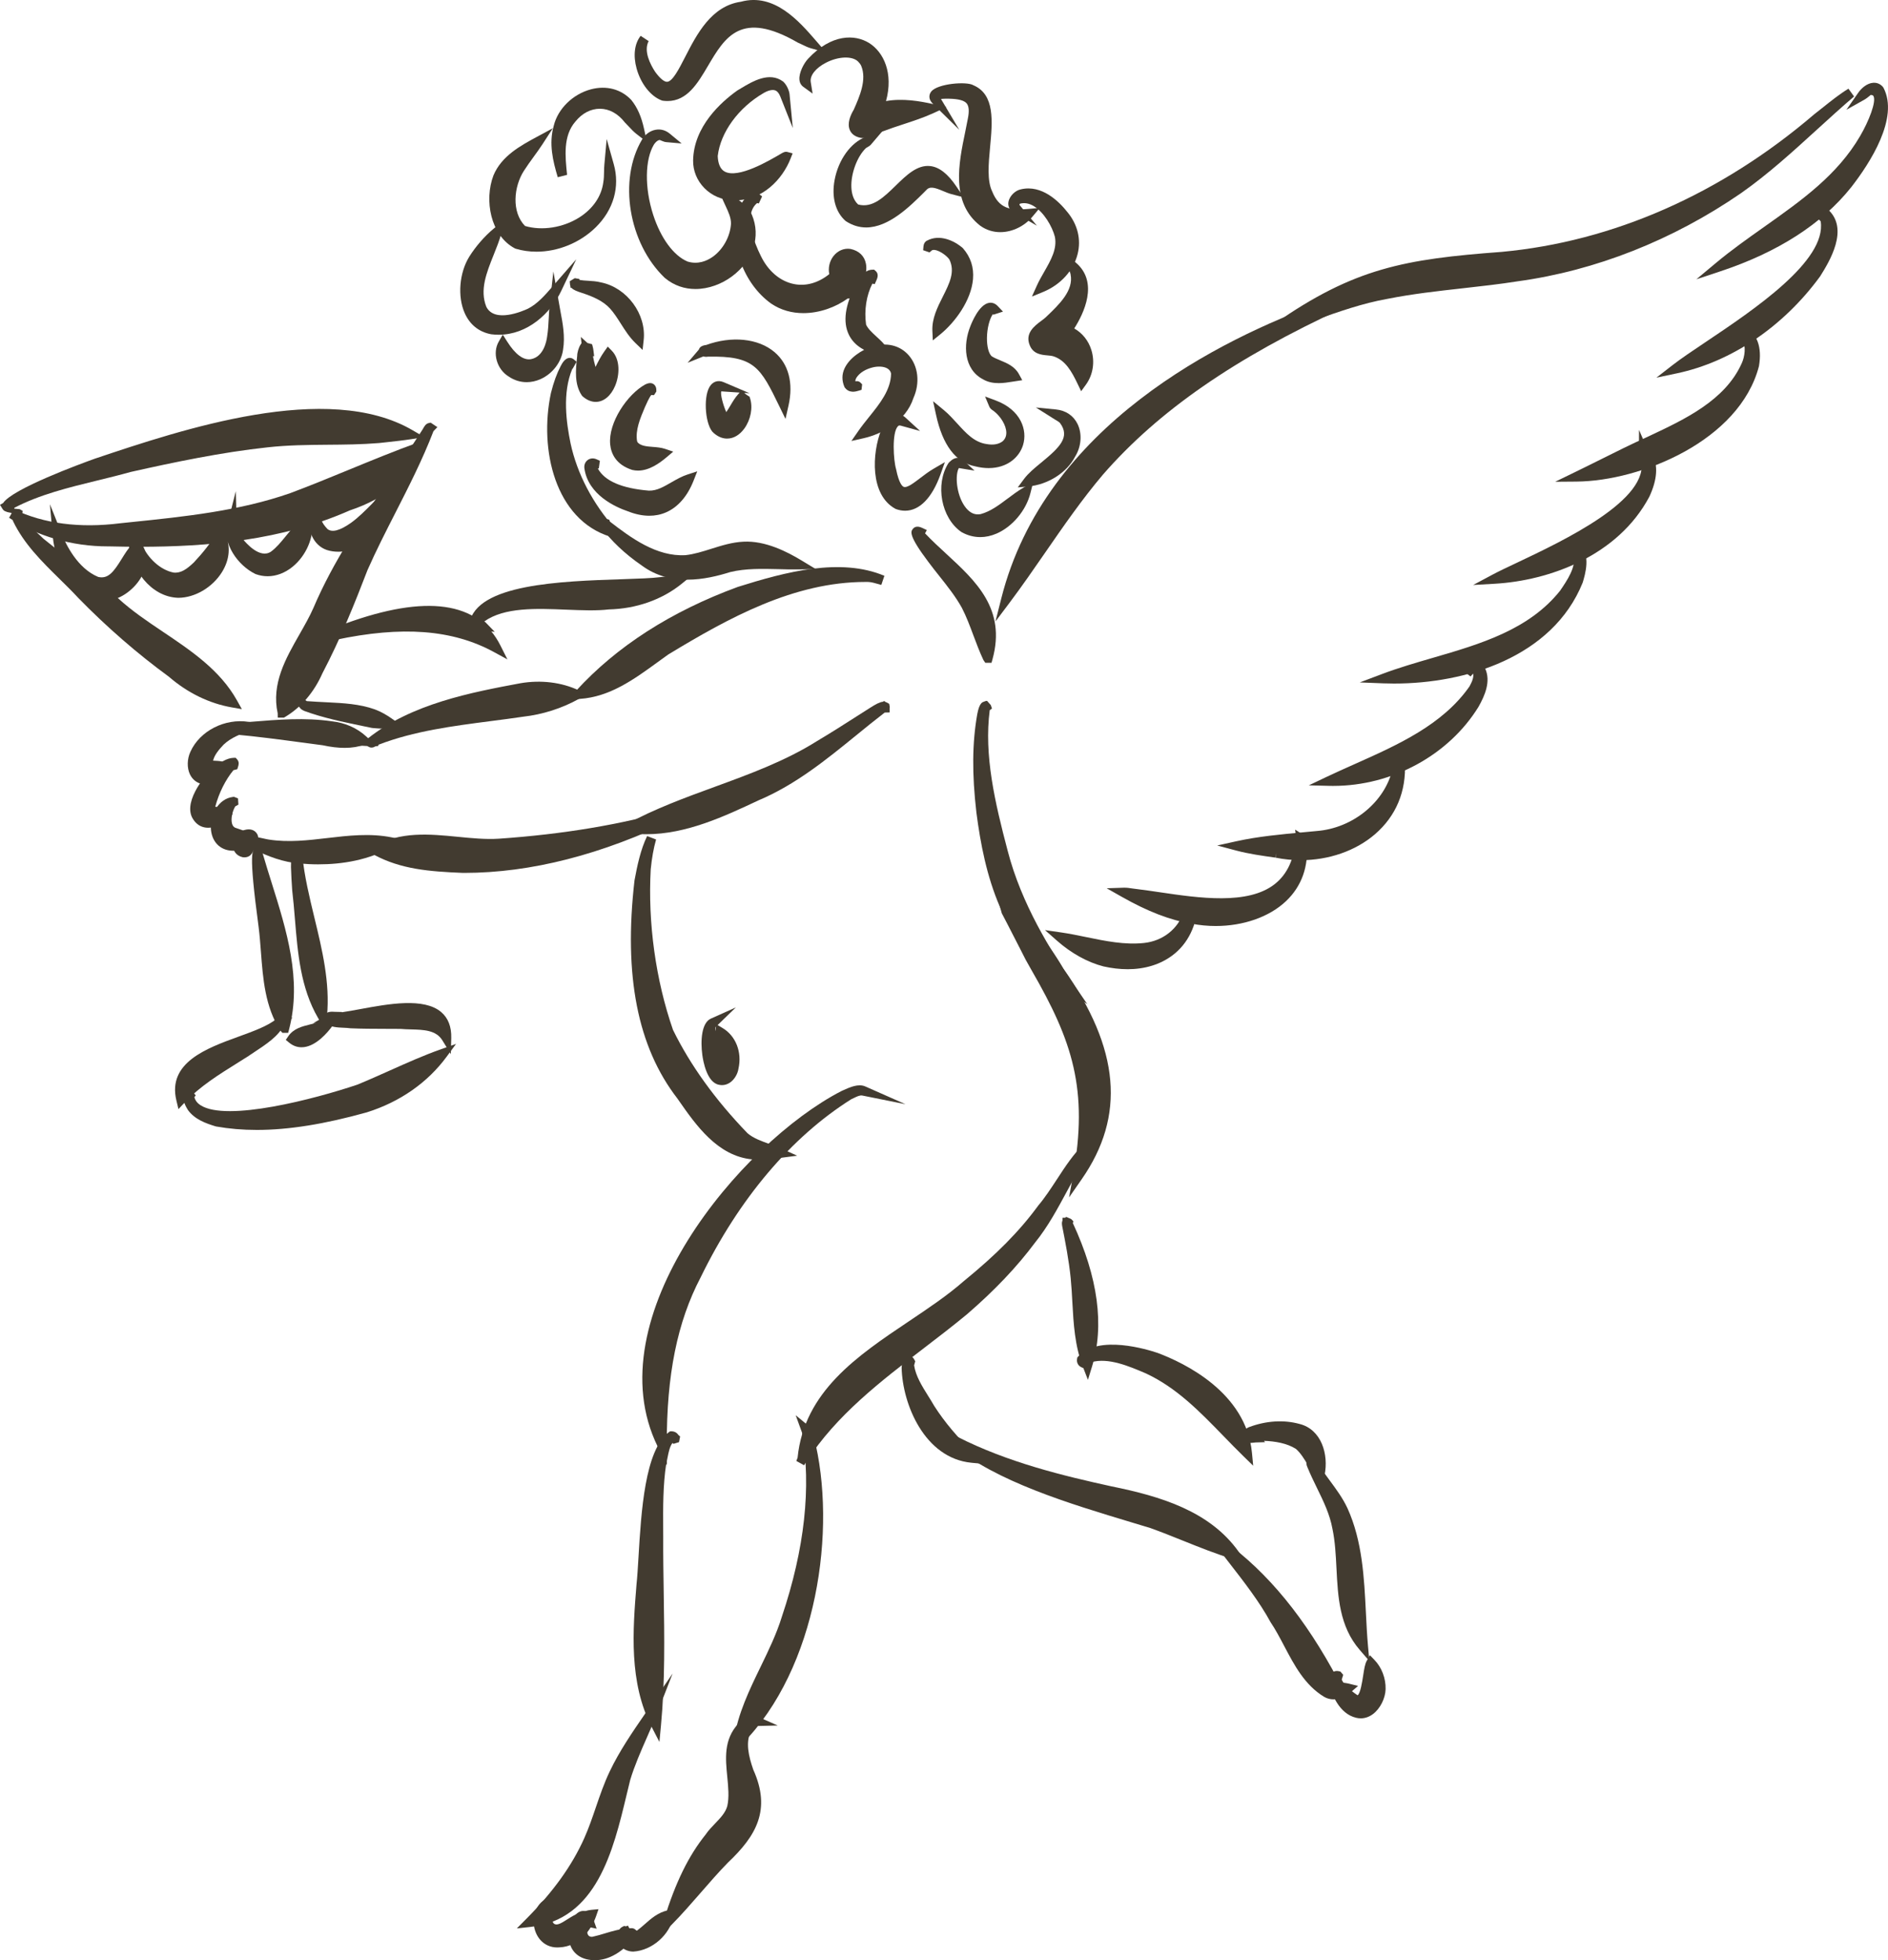 <?xml version="1.0" encoding="UTF-8"?>
<svg id="Layer_2" data-name="Layer 2" xmlns="http://www.w3.org/2000/svg" viewBox="0 0 155.285 161.203">
  <g id="Layer_1-2" data-name="Layer 1">
    <g>
      <g>
        <path d="m19.137,57.787c-1.863-.323-3.568-1.204-4.99-2.435-2.659-1.945-5.142-4.114-7.442-6.471-1.831-1.978-4.085-3.713-5.27-6.183-.06-.159-.096-.33-.058-.48.033,0,.027-.003.047,0,.028.016-.02.018-.034.022.269.974,1.21,1.661,1.914,2.358,2.047,1.645,4.108,3.278,6.159,4.913,3.11,2.86,7.561,4.505,9.673,8.275Z" fill="#423b30" stroke-width="0"/>
        <path d="m19.889,58.318l-.82-.143c-1.853-.321-3.645-1.195-5.182-2.526-2.595-1.895-5.117-4.087-7.465-6.493-.497-.537-1.017-1.048-1.539-1.56-1.431-1.407-2.909-2.861-3.805-4.729-.097-.255-.129-.461-.103-.646l-.065-.238.132-.045.032-.117.549.053.24.139-.039.277c.227.599.775,1.104,1.304,1.593.158.144.312.288.458.431,1.383,1.11,2.803,2.241,4.224,3.37l1.903,1.516c1.131,1.038,2.448,1.924,3.725,2.78,2.289,1.539,4.657,3.129,6.047,5.609l.406.726Zm-15.552-12.386c.362.374.734.738,1.101,1.101.531.522,1.06,1.042,1.558,1.58,2.31,2.367,4.797,4.528,7.383,6.419,1.195,1.032,2.527,1.765,3.913,2.157-1.32-1.875-3.259-3.179-5.3-4.55-1.299-.873-2.642-1.775-3.798-2.837l-1.88-1.496c-.993-.79-1.986-1.581-2.977-2.374Z" fill="#423b30" stroke-width="0"/>
      </g>
      <g>
        <path d="m23.233,58.613c-.712-3.15,1.717-5.755,2.908-8.462,2.26-5.322,5.877-9.796,8.954-14.631.047-.072.194-.388.271-.335-.041.043-.066.112-.101.177-1.512,3.924-3.72,7.553-5.401,11.357-1.102,2.873-2.275,5.757-3.699,8.469-.617,1.399-1.597,2.645-2.923,3.432-.003,0-.008-.003-.008-.007Z" fill="#423b30" stroke-width="0"/>
        <path d="m23.35,59.016h-.505l-.006-.356c-.531-2.423.652-4.495,1.797-6.499.424-.746.826-1.449,1.143-2.168,1.622-3.819,3.967-7.253,6.237-10.573.914-1.339,1.86-2.723,2.746-4.111.133-.241.253-.459.487-.514l.171-.039.552.371-.321.334c-.899,2.335-2.028,4.548-3.12,6.689-.787,1.542-1.601,3.137-2.304,4.73-1.051,2.738-2.233,5.678-3.711,8.493-.685,1.555-1.751,2.805-3.071,3.588l-.092.056Zm9.783-19.828c-.155.227-.311.453-.464.679-2.247,3.288-4.571,6.689-6.164,10.439-.335.763-.766,1.516-1.183,2.247-1.025,1.793-1.997,3.497-1.797,5.405.955-.702,1.736-1.704,2.276-2.929,1.471-2.805,2.642-5.718,3.692-8.453.72-1.63,1.539-3.235,2.332-4.786.437-.857.879-1.724,1.308-2.602Z" fill="#423b30" stroke-width="0"/>
      </g>
      <g>
        <path d="m8.984,44.537c-2.833.022-5.688-.745-8.017-2.287,2.798,1.325,5.923,1.56,8.952,1.176,4.754-.495,9.568-.913,14.106-2.506,3.571-1.336,7.007-2.906,10.558-4.182-1.118,2.448-3.436,4.034-5.928,4.856-6.188,2.739-12.996,3.098-19.671,2.942Z" fill="#423b30" stroke-width="0"/>
        <path d="m11.51,44.965c-.858,0-1.703-.012-2.529-.032h-.111c-2.946,0-5.826-.834-8.121-2.353l.388-.688c2.483,1.176,5.418,1.558,8.732,1.142l.949-.099c4.366-.45,8.881-.916,13.076-2.388,1.628-.609,3.264-1.283,4.847-1.933,1.859-.764,3.781-1.555,5.708-2.248l.884-.317-.391.854c-1.051,2.304-3.24,4.104-6.163,5.068-5.602,2.48-11.73,2.994-17.269,2.994Zm-2.523-.823h.006c6.072.149,13.136-.094,19.501-2.909,2.342-.773,4.157-2.086,5.235-3.758-1.58.594-3.155,1.242-4.688,1.872-1.587.652-3.229,1.328-4.879,1.944-4.29,1.507-8.851,1.978-13.262,2.432l-.94.099c-1.142.143-2.245.197-3.299.156.761.115,1.534.183,2.32.165h.006Z" fill="#423b30" stroke-width="0"/>
      </g>
      <g>
        <path d="m.785,41.748c-1.65-.314,6.592-3.454,7.143-3.65,7.084-2.379,18.962-6.375,25.816-2.369-.81.128-1.836.226-2.619.315-3.139.253-6.078.004-9.179.355-3.778.406-7.634,1.21-11.301,2.033-3.353.947-7.098,1.502-10.092,3.225.04.063.239.042.232.09Z" fill="#423b30" stroke-width="0"/>
        <path d="m1.111,42.213l-.402-.077c-.085-.015-.156-.039-.217-.067-.099-.03-.205-.086-.277-.205l-.215-.347.258-.149c.764-1.17,6.345-3.217,7.536-3.645,7.183-2.41,19.148-6.431,26.149-2.336l.958.559-1.096.173c-.614.096-1.349.176-2.013.249l-.622.068c-1.457.118-2.87.129-4.237.139-1.61.014-3.273.027-4.942.215-3.77.406-7.639,1.214-11.26,2.027-.87.246-1.79.47-2.717.696-2.348.573-4.771,1.164-6.836,2.25,0,.021-.002.038-.003.044l-.064.405Zm25.184-7.797c-6.164,0-13.334,2.407-18.215,4.046-.385.138-.961.358-1.622.622.456-.115.914-.227,1.369-.338.916-.223,1.827-.446,2.709-.694,3.664-.823,7.559-1.636,11.367-2.047,1.707-.193,3.393-.206,5.021-.22,1.354-.011,2.753-.021,4.168-.135l.614-.068c.23-.026.468-.052.708-.079-1.806-.773-3.898-1.087-6.119-1.087Z" fill="#423b30" stroke-width="0"/>
      </g>
      <g>
        <path d="m16.687,64.092c-.911-.234-1.01-1.36-.666-2.1.73-1.627,2.655-2.508,4.382-2.235-.794.227-1.671.603-2.29,1.2-.507.535-1.052,1.189-1.004,1.925.394.124.855.033,1.234.173-.289.654-.927,1.208-1.656,1.036Z" fill="#423b30" stroke-width="0"/>
        <path d="m16.955,64.52c-.117,0-.237-.014-.358-.042l-.009-.002c-.44-.114-.773-.391-.969-.802-.25-.531-.233-1.257.042-1.85.767-1.709,2.82-2.771,4.803-2.459l1.766.279-1.719.493c-.635.182-1.519.522-2.124,1.105-.39.411-.758.855-.86,1.313.064.005.129.008.196.011.235.011.502.024.758.118l.394.147-.17.385c-.297.669-.949,1.304-1.751,1.304Zm-.174-.813c.341.08.663-.091.902-.352-.214-.009-.456-.021-.693-.096l-.259-.08-.017-.271c-.056-.866.502-1.58,1.113-2.224.061-.059.124-.115.19-.171-.722.358-1.316.929-1.634,1.64-.177.382-.196.866-.047,1.183.094.196.24.317.446.371Z" fill="#423b30" stroke-width="0"/>
      </g>
      <g>
        <path d="m16.213,67.148c-.854-1.302,1.72-4.394,3-4.428.052.058.005.156-.011.219-.041.006-.019-.107-.046-.137-.002-0-.005-0-.007-0-.893.947-1.523,2.268-1.844,3.513-.096.551.69.385,1.026.557.077.033.192.035.247.088-.618.639-1.785,1.141-2.364.189Z" fill="#423b30" stroke-width="0"/>
        <path d="m17.116,68.072c-.056,0-.114-.003-.17-.009-.447-.05-.817-.294-1.069-.705-.367-.565-.299-1.364.196-2.31.676-1.293,2.095-2.696,3.129-2.724l.183-.005.123.136c.191.215.109.478.082.565l-.073.237-.317.082c-.655.793-1.19,1.863-1.495,3.002.073.017.182.032.255.041.186.024.381.049.549.135.092.015.23.049.343.158l.282.274-.273.283c-.387.402-1.058.84-1.745.84Zm.656-4.014c-.376.385-.737.858-.998,1.357-.346.661-.431,1.213-.232,1.516l.008.011c.124.206.279.312.482.335.194.02.406-.032.631-.138-.232-.039-.476-.114-.632-.326-.08-.108-.164-.293-.117-.567.2-.776.496-1.522.858-2.188Z" fill="#423b30" stroke-width="0"/>
      </g>
      <g>
        <path d="m19.104,69.566c-2.058-.089-1.6-3.423.09-3.633.035.014-.117.069-.135.1-.423.615-.7,1.991.098,2.389.406.159.858.253,1.208.506-.307.351-.775.672-1.261.639Z" fill="#423b30" stroke-width="0"/>
        <path d="m19.178,69.964c-.032,0-.064-.002-.097-.003-1.013-.045-1.695-.779-1.739-1.869-.044-1.114.632-2.406,1.804-2.551l.1-.012.329.129.035.512-.262.147c-.226.382-.374.99-.268,1.399.045.173.129.288.255.35.082.03.199.07.315.108.32.108.652.218.948.434l.352.255-.287.326c-.208.24-.76.776-1.484.776Zm-.92-2.692c-.091.252-.135.526-.124.788.014.321.135,1.073.987,1.11l.011.002c.174,0,.361-.055.529-.156-.085-.03-.173-.061-.262-.089-.129-.044-.258-.088-.384-.136-.367-.18-.599-.478-.7-.875-.053-.202-.068-.421-.056-.643Z" fill="#423b30" stroke-width="0"/>
      </g>
      <g>
        <path d="m20.028,70.106c-.797-.194-.472-1.309.186-1.467.206-.058.474-.071.595.148.067.109.039.529-.141.354-.168.336-.095,1.034-.64.965Z" fill="#423b30" stroke-width="0"/>
        <path d="m20.11,70.507c-.041,0-.085-.003-.132-.009l-.042-.008c-.478-.115-.773-.487-.772-.97,0-.581.421-1.137.958-1.266.459-.129.846.002,1.034.341.124.197.136.672-.124.882-.021.017-.044.032-.07.045-.005.02-.009.039-.014.058-.062.283-.205.926-.838.926Zm-.012-.793c.005-.003.011.002.011,0,.006-.026.044-.2.068-.305.027-.126.056-.256.106-.377-.193.071-.327.309-.327.49,0,.108.038.162.143.193Z" fill="#423b30" stroke-width="0"/>
      </g>
      <g>
        <path d="m26.707,60.912c-2.523-.326-5.012-.699-7.526-.917-.004.005-.008.011-.012.016 0.0.01.004.006.005.018.005.008-.008.016-.014.008-.058-.069.066-.104.107-.123.137-.066.362-.069.499-.088,2.478-.187,4.983-.474,7.458-.118.978.105,1.906.482,2.632,1.154-1.019.372-2.176.272-3.236.038,0,0,.085.011.085.011Z" fill="#423b30" stroke-width="0"/>
        <path d="m28.341,61.503c-.544,0-1.142-.071-1.795-.214l-1.748-.232c-1.787-.24-3.634-.487-5.458-.652l-.24.176-.371-.45.035-.235c.058-.232.265-.312.343-.343.158-.077.353-.096.511-.109l1.092-.089c2.151-.174,4.377-.358,6.572-.038,1.096.117,2.086.55,2.846,1.254l.476.44-.608.223c-.494.18-1.042.27-1.654.27Zm-1.584-.978c.841.18,1.566.232,2.194.15-.518-.309-1.117-.505-1.768-.573-1.448-.208-2.927-.19-4.389-.108.71.091,1.414.185,2.11.279l1.853.252Z" fill="#423b30" stroke-width="0"/>
      </g>
      <g>
        <path d="m24.717,70.621c-1.431-.099-2.772-.664-4.028-1.302.014.043.142.132.105.159-.841-.588,1.053-.047,1.302-.035,3.361.524,6.704-.852,10.041-.19-2.184,1.274-4.903,1.593-7.42,1.368Z" fill="#423b30" stroke-width="0"/>
        <path d="m26.206,71.083c-.544,0-1.055-.027-1.521-.068-1.39-.097-2.665-.605-3.764-1.139l-.12.089-.235-.164c-.133-.094-.485-.34-.358-.687l-.186-.581.556.283c.267-.049.653.042,1.189.159.159.033.293.065.353.07,1.61.25,3.223.059,4.786-.124,1.73-.202,3.52-.414,5.308-.058l1.025.203-.904.528c-2.001,1.166-4.256,1.487-6.129,1.487Zm-2.964-1.134c.485.141.987.241,1.502.277h.008c1.643.146,3.907.108,6.019-.746-1.228-.061-2.476.077-3.772.229-1.228.146-2.492.297-3.757.24Z" fill="#423b30" stroke-width="0"/>
      </g>
      <g>
        <path d="m30.503,61.038c3.447-2.746,8.113-3.664,12.372-4.461,1.528-.263,3.141-.111,4.552.551-1.343.749-2.894,1.245-4.447,1.42-4.108.611-8.399.874-12.26,2.435.027.002.1-.029.089.006-.082.013-.268.171-.304.049Z" fill="#423b30" stroke-width="0"/>
        <path d="m30.559,61.481c-.056,0-.117-.011-.18-.038l-.177-.091-1.273-.071,1.328-.552c3.602-2.868,8.563-3.796,12.547-4.541,1.68-.287,3.379-.082,4.792.582l.699.327-.675.376c-1.399.779-2.988,1.287-4.595,1.468-.875.13-1.771.247-2.67.362-3.102.402-6.305.816-9.216,1.939l-.035.103-.238.035c-.058.039-.17.1-.306.1Zm13.729-4.628c-.446,0-.896.038-1.346.115-2.985.558-6.534,1.222-9.581,2.738,2.26-.588,4.604-.89,6.892-1.186.894-.117,1.786-.232,2.67-.362,1.225-.138,2.429-.475,3.537-.982-.684-.214-1.419-.323-2.171-.323Z" fill="#423b30" stroke-width="0"/>
      </g>
      <g>
        <path d="m47.668,57.082c3.58-3.919,8.202-6.628,13.153-8.446,3.564-1.118,8.185-2.424,11.766-.918-.325-.084-.775-.239-1.154-.255-6.067-.077-11.623,2.96-16.677,6.025-2.173,1.53-4.338,3.405-7.088,3.594Z" fill="#423b30" stroke-width="0"/>
        <path d="m46.709,57.544l.666-.729c3.34-3.657,7.818-6.533,13.309-8.549,3.949-1.243,8.446-2.432,12.056-.913l-.253.749-.24-.067c-.273-.079-.582-.167-.829-.176-.076-.002-.15-.002-.224-.002-5.893,0-11.249,2.946-16.234,5.969-.285.202-.593.426-.902.652-1.913,1.39-3.892,2.829-6.363,2.997l-.985.068Zm20.001-9.953c-1.934.268-3.917.841-5.772,1.424-4.924,1.809-9.019,4.328-12.177,7.492,1.766-.441,3.32-1.571,4.83-2.67.312-.227.623-.453.935-.672,3.817-2.318,7.841-4.581,12.183-5.574Z" fill="#423b30" stroke-width="0"/>
      </g>
      <g>
        <path d="m51.744,68.112c4.971-2.717,10.822-3.78,15.668-6.836,1.473-.872,2.875-1.791,4.313-2.704.03-.016,1.053-.716,1.05-.378,0,.011-.016.011-.016.003-.005-.011-.006-.026-.01-.039-.01-.006-.02-.014-.03-.022-3.375,2.562-6.485,5.633-10.478,7.313-3.278,1.54-6.781,3.181-10.496,2.662Z" fill="#423b30" stroke-width="0"/>
        <path d="m53.154,68.605c-.485,0-.973-.032-1.464-.1l-1.186-.167,1.051-.573c2.291-1.252,4.797-2.168,7.219-3.053,2.864-1.048,5.826-2.13,8.428-3.77,1.12-.664,2.191-1.348,3.269-2.038l1.043-.664c.529-.346.866-.509,1.114-.531l.083-.064.114.08c.036.011.07.024.102.042l.208.114.053.282-.018.02.002.014-.003.393-.402.009c-.791.606-1.571,1.242-2.351,1.877-2.456,1.998-4.995,4.064-8.02,5.339-2.799,1.314-5.935,2.79-9.24,2.79Zm14.916-7.262c-.152.092-.303.183-.456.274-2.664,1.678-5.665,2.776-8.569,3.837-1.954.714-3.964,1.449-5.855,2.36,3.094-.003,6.031-1.383,8.882-2.723,2.195-.925,4.145-2.295,5.997-3.749Z" fill="#423b30" stroke-width="0"/>
      </g>
      <g>
        <path d="m38.094,71.39c-2.53-.104-4.911-.246-7.146-1.442,3.116-1.784,6.737-.373,10.121-.578,4.832-.334,9.767-1.073,14.36-2.402-5.349,2.602-11.347,4.439-17.335,4.423Z" fill="#423b30" stroke-width="0"/>
        <path d="m38.177,71.785h-.099c-2.782-.114-5.088-.296-7.316-1.489l-.631-.337.62-.356c2.179-1.245,4.575-1.014,6.89-.787,1.129.111,2.295.229,3.404.156,5.249-.362,10.051-1.164,14.273-2.386l.283.737c-6.087,2.961-11.949,4.462-17.425,4.462Zm-.073-.791h.073c4.068,0,8.359-.85,12.809-2.533-3.075.625-6.384,1.061-9.889,1.302-1.173.073-2.373-.045-3.532-.158-2.019-.199-3.943-.387-5.711.34,1.872.805,3.88.952,6.251,1.049Z" fill="#423b30" stroke-width="0"/>
      </g>
      <g>
        <path d="m23.387,84.54c-1.578-2.474-1.369-5.566-1.722-8.358-.044-.315-.876-7.368-.414-5.801,1.313,4.536,3.394,9.392,2.144,14.163-.003,0-.006-.001-.008-.004Z" fill="#423b30" stroke-width="0"/>
        <path d="m23.7,84.94h-.468l-.179-.188c-1.251-1.959-1.424-4.254-1.592-6.473-.053-.691-.105-1.377-.19-2.045-.852-6.328-.523-6.398-.206-6.466.387-.073.52.341.565.502.221.761.462,1.53.705,2.304,1.234,3.928,2.511,7.991,1.443,12.071l-.079.296Zm-1.96-11.622c.132,1.269.276,2.512.317,2.812.086.685.139,1.384.193,2.088.135,1.774.273,3.596.981,5.194.544-3.358-.45-6.771-1.49-10.094Z" fill="#423b30" stroke-width="0"/>
      </g>
      <g>
        <path d="m26.501,83.517c-1.8-3.096-1.657-6.884-2.075-10.345-.044-.625-.077-1.245-.096-1.87,0-.052-.003-1.061.143-1.006.01.002.007.015-.001.016h.001c-.001,0-.003.001-.004.001.399,4.374,2.458,8.75,2.033,13.204Z" fill="#423b30" stroke-width="0"/>
        <path d="m26.779,84.779l-.62-1.064c-1.436-2.468-1.672-5.338-1.9-8.111-.067-.805-.132-1.604-.226-2.386-.047-.649-.08-1.273-.1-1.904-.002-1.06.123-1.228.283-1.34l.171-.118.494.171-.012.34c.164,1.687.584,3.417.988,5.092.638,2.63,1.298,5.352,1.037,8.096l-.117,1.225Zm-1.739-9.342c.003.033.006.067.008.102.177,2.144.358,4.346,1.108,6.325-.064-2.085-.572-4.18-1.066-6.219-.017-.07-.033-.139-.05-.208Z" fill="#423b30" stroke-width="0"/>
      </g>
      <g>
        <path d="m24.037,85.444c.517-.762,1.598-.716,2.38-1.067.024-.008.585-.233.54-.14-.001 0-.001 0-.002.001-.603.8-1.872,2.063-2.917,1.207Z" fill="#423b30" stroke-width="0"/>
        <path d="m24.799,86.125c-.368,0-.708-.126-1.013-.376l-.28-.229.203-.3c.432-.634,1.142-.811,1.768-.966.283-.07.55-.136.778-.238.49-.186.781-.296.995-.064l.182.2-.12.258c-.381.515-1.286,1.58-2.312,1.703-.067.008-.133.012-.2.012Zm-.056-.794c.056.003.108.002.162-.003.217-.027.447-.132.673-.283-.306.077-.597.156-.835.287Z" fill="#423b30" stroke-width="0"/>
      </g>
      <g>
        <path d="m14.892,90.405c-.994-4.127,5.877-4.431,8.101-6.315h-.004s.003,0,.003 0c-.359.953-1.896,1.816-2.86,2.481-1.887,1.192-3.765,2.269-5.24,3.833Z" fill="#423b30" stroke-width="0"/>
        <path d="m14.678,91.209l-.171-.711c-.75-3.115,2.492-4.295,5.098-5.242,1.263-.459,2.454-.893,3.131-1.466l.255.3-.002-.394h1.079l-.747.635c-.385.866-1.475,1.581-2.439,2.216-.186.121-.364.238-.526.35l-.747.47c-1.636,1.02-3.179,1.984-4.428,3.31l-.502.532Zm6.102-5.544c-.294.112-.597.223-.905.334-2.668.972-4.619,1.828-4.683,3.552,1.192-1.104,2.561-1.957,3.996-2.855l.732-.459c.153-.105.335-.226.526-.352.109-.071.22-.144.334-.22Z" fill="#423b30" stroke-width="0"/>
      </g>
      <g>
        <path d="m36.72,85.348c-.796-1.292-2.476-1.006-3.732-1.127-1.397-.017-2.758.009-4.138-.052-.608-.088-1.366.023-1.881-.34-.03-.033-.03-.09,0-.123.148-.148.43-.101.625-.096-.032.064-.226.063-.312.113,2.51-.047,9.543-2.678,9.438,1.625Z" fill="#423b30" stroke-width="0"/>
        <path d="m37.082,86.691l-.699-1.136c-.52-.843-1.524-.87-2.585-.899-.293-.008-.579-.015-.847-.041-.437-.005-.902-.006-1.364-.006-.922-.003-1.833-.005-2.755-.045-.208-.029-.388-.035-.572-.044-.499-.021-1.063-.045-1.519-.368-.008-.008-.014-.015-.021-.023l-.96.018.802-.465c.012-.092.055-.179.121-.249.252-.258.6-.241.829-.224l.619.015-.008.021c.446-.064.957-.158,1.484-.255,2.344-.434,5.264-.97,6.683.243.57.487.847,1.201.825,2.124l-.033,1.334Zm-7.495-2.893c1.11.027,2.251.012,3.407.027.283.026.552.032.826.039.737.02,1.593.044,2.304.409-.086-.17-.202-.315-.346-.44-1.134-.966-3.961-.444-6.028-.067-.055.011-.109.021-.164.03Z" fill="#423b30" stroke-width="0"/>
      </g>
      <g>
        <path d="m17.851,92.25c-.759-.231-1.589-.528-2.07-1.196-.156-.252-.428-.705-.211-1.001.032-.017-.001.048-.003.049.42,3.65,11.616.258,13.951-.529,2.306-.939,4.593-2.108,6.916-2.926-1.579,2.154-3.845,3.654-6.378,4.451-3.894,1.087-8.188,1.865-12.204,1.151Z" fill="#423b30" stroke-width="0"/>
        <path d="m21.121,92.923c-1.173,0-2.28-.096-3.34-.283l-.045-.011c-.81-.246-1.721-.573-2.277-1.342-.167-.27-.503-.817-.303-1.299l-.005-.029.033-.033c.018-.035.039-.071.065-.106l.136-.117.3-.158.415.546-.112.129c.07.282.237.499.515.676,2.154,1.375,9.371-.512,12.886-1.696.882-.361,1.786-.766,2.689-1.17,1.377-.616,2.8-1.254,4.221-1.754l1.208-.426-.757,1.032c-1.575,2.148-3.851,3.737-6.58,4.595-3.475.97-6.428,1.446-9.052,1.446Zm-.97-.814c2.799.139,5.963-.32,9.798-1.39,2.041-.643,3.814-1.722,5.198-3.156-.923.374-1.844.787-2.744,1.19-.911.408-1.822.816-2.738,1.189-.767.259-5.637,1.859-9.515,2.168Z" fill="#423b30" stroke-width="0"/>
      </g>
      <g>
        <path d="m8.259,49.007c-2.126-.445-3.344-2.94-3.518-4.892.596,1.492,1.673,3.069,3.181,3.693,1.74.427,2.252-1.76,3.209-2.739.068-.065.078-.161.139-.208,1.274,1.785-1.056,4.426-3.011,4.146Z" fill="#423b30" stroke-width="0"/>
        <path d="m8.555,49.424c-.117,0-.235-.009-.352-.026l-.024-.003c-2.251-.47-3.631-2.994-3.833-5.244l-.24-2.683,1.001,2.501c.324.81,1.263,2.768,2.965,3.475.834.197,1.29-.434,1.947-1.498.253-.409.515-.832.828-1.152.029-.067.079-.17.19-.252l.323-.237.232.326c.6.841.587,1.91-.036,2.935-.588.966-1.771,1.857-3,1.857Zm-.227-.807c.867.117,1.971-.508,2.551-1.461.168-.277.475-.899.311-1.548-.165.218-.327.481-.496.755-.606.981-1.367,2.201-2.867,1.83-.599-.246-1.113-.609-1.549-1.022.529.722,1.222,1.269,2.05,1.446Z" fill="#423b30" stroke-width="0"/>
      </g>
      <g>
        <path d="m14.668,48.767c-2.067-.065-3.53-2.227-3.693-4.138-.006-.394.151-.433.304-.118-.042.022-.11-.093-.162-.119-0-0-0-0-.001-0.0.385,1.404,1.637,2.812,3.098,3.086.828.084,1.455-.416,2-.936.731-.774,1.408-1.615,1.93-2.48,1.073,2.202-1.266,4.695-3.477,4.705Z" fill="#423b30" stroke-width="0"/>
        <path d="m14.665,49.163h-.008c-2.286-.073-3.896-2.392-4.077-4.5-.003-.203.026-.353.074-.462l-.158-.573.543.279c.162-.021.403.036.596.432l.171.352-.143.071c.491,1.164,1.551,2.125,2.623,2.326.594.062,1.087-.291,1.656-.832.763-.81,1.395-1.621,1.865-2.398l.376-.622.318.653c.487.999.4,2.122-.246,3.162-.782,1.257-2.223,2.106-3.585,2.112h-.006Zm-2.479-2.329c.597.864,1.475,1.502,2.488,1.537,1.082-.008,2.277-.723,2.909-1.739.214-.344.494-.943.424-1.64-.421.597-.925,1.207-1.504,1.821-.644.616-1.337,1.166-2.33,1.058-.761-.143-1.436-.528-1.988-1.037Z" fill="#423b30" stroke-width="0"/>
      </g>
      <g>
        <path d="m21.168,46.843c-1.236-.603-2.439-2.202-2.089-3.584.013.486.271.9.552,1.284.657.811,1.844,1.841,2.871,1.152,1.085-.79,1.614-2.059,2.768-2.773.3,2.095-1.873,4.739-4.102,3.921Z" fill="#423b30" stroke-width="0"/>
        <path d="m22.008,47.388c-.33,0-.658-.058-.976-.174l-.036-.015c-1.428-.696-2.694-2.483-2.301-4.036l.699-2.768.08,2.855c.009.353.197.679.478,1.061.312.385,1.43,1.657,2.332,1.057.452-.33.81-.772,1.19-1.237.45-.555.917-1.128,1.587-1.545l.515-.318.085.599c.186,1.293-.475,2.835-1.605,3.749-.629.509-1.342.773-2.047.773Zm-.685-.911c.999.353,1.825-.147,2.235-.476.705-.572,1.189-1.43,1.313-2.262-.279.268-.528.575-.784.89-.396.485-.803.987-1.351,1.387-.664.441-1.452.384-2.248-.135.258.246.544.452.835.596Z" fill="#423b30" stroke-width="0"/>
      </g>
      <g>
        <path d="m26.993,44.85c-.862-.307-1.283-1.296-1.154-2.166.038-.236.206-.395.381-.203.004.04-.106-.054-.147-.015-.147.467.258.969.561,1.298.748.645,1.822.009,2.468-.447.668-.484,1.239-1.064,1.818-1.651.065.321.016.706-.03,1.05-.334,1.599-2.382,2.635-3.896,2.133Z" fill="#423b30" stroke-width="0"/>
        <path d="m27.815,45.373c-.329,0-.649-.049-.946-.147l-.008-.003c-1.11-.394-1.555-1.633-1.413-2.597.05-.308.221-.532.459-.603.214-.062.435.008.605.193l.086.094.041.355-.182.141c.053.18.209.412.467.691.367.312,1.013.158,1.948-.502.628-.455,1.167-1.001,1.737-1.578l.522-.529.176.7c.074.368.03.77-.026,1.183-.177.854-.758,1.604-1.599,2.088-.588.34-1.243.515-1.868.515Zm-.693-.897c.653.211,1.463.102,2.166-.303.643-.37,1.084-.928,1.213-1.53-.37.355-.75.693-1.167.996-.985.696-1.807.938-2.454.716.074.05.155.091.243.121Z" fill="#423b30" stroke-width="0"/>
      </g>
      <g>
        <path d="m40.815,53.276c-4.128-2.252-8.885-1.985-13.334-1.034-.333-.137.962-.515,1.108-.611,3.859-1.403,9.954-2.892,12.226,1.645Z" fill="#423b30" stroke-width="0"/>
        <path d="m41.735,54.228l-1.11-.605c-3.407-1.856-7.556-2.169-13.061-.995l-.121.026-.362-.15-.05-.326c.006-.381.411-.531,1.079-.781.124-.045.229-.082.277-.108,6.683-2.436,10.962-1.821,12.78,1.809l.567,1.129Zm-8.281-3.085c2.321,0,4.368.381,6.217,1.148-1.649-1.815-4.563-2.153-8.69-1.016.858-.088,1.681-.132,2.473-.132Z" fill="#423b30" stroke-width="0"/>
      </g>
      <g>
        <path d="m39.004,51.318c.68-3.741,12.167-3.052,15.352-3.463.482-.042,1.021-.151,1.472-.159-1.627,1.323-3.683,1.979-5.766,2.026-3.277.381-8.426-.96-10.934,1.454.005.022.009.044.014.066.126.133.417.116.518.221-.189-.019-.524.016-.655-.145Z" fill="#423b30" stroke-width="0"/>
        <path d="m40.693,51.96l-1.189-.109c-.235-.006-.591-.017-.81-.283l-.114-.143.032-.179c.587-3.22,7.515-3.447,12.574-3.614,1.302-.044,2.427-.08,3.118-.17.202-.018.397-.044.591-.071.318-.042.637-.085.923-.091l1.149-.023-.891.725c-1.615,1.314-3.748,2.065-6.007,2.116-1.011.12-2.216.07-3.488.02-2.506-.103-5.092-.205-6.745.964.036.023.071.052.105.085l.75.773Zm13.553-3.695c-.717.08-1.797.117-3.034.156-2.885.096-7.091.233-9.637,1.126,1.575-.341,3.376-.268,5.039-.202,1.243.05,2.415.096,3.402-.017,1.534-.036,2.985-.406,4.23-1.064Z" fill="#423b30" stroke-width="0"/>
      </g>
      <g>
        <path d="m30.67,59.476c-1.852-.39-3.746-.733-5.522-1.388-.033-.019-.11-.052-.14-.088-.005-.008.003-.019.011-.014.042.019.113.042.151.041,1.839.208,3.752.051,5.522.68.507.189.982.469,1.418.787-.439.069-.971.018-1.44-.019Z" fill="#423b30" stroke-width="0"/>
        <path d="m31.606,59.925c-.288,0-.581-.024-.85-.045l-.168-.017-.814-.168c-1.583-.327-3.219-.666-4.762-1.234-.141-.07-.235-.12-.308-.208l-.229-.277.484-.497.28.18c.55.041,1.132.07,1.716.099,1.281.064,2.606.13,3.869.578.503.188.998.462,1.518.84l.773.561-.943.15c-.18.029-.373.039-.565.039Zm-2.746-1.231c.359.077.717.152,1.073.224l.374.079c-.471-.147-.954-.24-1.448-.303Z" fill="#423b30" stroke-width="0"/>
      </g>
      <g>
        <path d="m61.916,94.952c-2.736-.252-4.439-2.777-5.881-4.848-3.839-4.969-4.145-11.648-3.452-17.661.221-1.189.491-2.467,1.001-3.512-.234.824-.37,1.67-.455,2.52-.246,4.46.392,9.17,1.851,13.373,1.564,3.192,3.76,6.102,6.217,8.64.821.72,2.005.941,2.941,1.365-.733.096-1.48.169-2.221.123Z" fill="#423b30" stroke-width="0"/>
        <path d="m62.389,95.363c-.165,0-.332-.006-.499-.015l-.011-.002c-2.859-.264-4.642-2.821-6.075-4.879l-.096-.136c-3.269-4.23-4.424-10.1-3.52-17.933.221-1.195.499-2.533,1.037-3.64l.737.28c-.205.723-.349,1.525-.441,2.453-.243,4.406.408,9.101,1.831,13.202,1.419,2.896,3.487,5.769,6.126,8.497.479.418,1.172.664,1.842.901.34.12.672.238.979.377l1.266.575-1.378.179c-.575.074-1.181.141-1.8.141Zm-.443-.805c.129.008.259.012.39.012-.5-.199-.985-.441-1.402-.808-2.72-2.811-4.835-5.752-6.31-8.764-1.063-3.055-1.706-6.399-1.887-9.721-.332,6.226.858,11.022,3.611,14.586l.106.153c1.408,2.019,3.003,4.31,5.493,4.542Z" fill="#423b30" stroke-width="0"/>
      </g>
      <g>
        <path d="m81.239,54.105c-.668-1.422-1.059-2.905-1.771-4.293-.767-1.393-1.853-2.57-2.797-3.843-.178-.234-2.02-2.682-.987-2.196-.022.042-.159-.038-.216-.013-.001.004-.002.008-.003.011,2.814,3.169,7.183,5.285,5.784,10.339-.003-0-.007-.002-.01-.006Z" fill="#423b30" stroke-width="0"/>
        <path d="m81.551,54.507h-.514l-.156-.233c-.312-.664-.567-1.345-.813-2.001-.296-.794-.576-1.545-.952-2.279-.509-.925-1.195-1.786-1.856-2.62-.308-.387-.614-.773-.908-1.169-1.624-2.151-1.449-2.485-1.281-2.696l.006-.008c.003-.003.006-.008.009-.011.117-.147.347-.274.766-.076l.377.177-.146.27c.558.59,1.169,1.152,1.762,1.699,2.421,2.23,4.924,4.537,3.786,8.655l-.08.29Zm-4.277-8.396c.199.259.402.515.606.772.682.858,1.387,1.746,1.934,2.739.402.784.703,1.592.996,2.373.092.25.188.505.287.76.244-2.894-1.722-4.706-3.789-6.61-.012-.011-.024-.023-.035-.033Z" fill="#423b30" stroke-width="0"/>
      </g>
      <g>
        <path d="m54.447,118.786c-4.97-10.135,6.187-24.188,14.933-28.706.469-.205,1.169-.575,1.626-.373-.4-.081-.787.165-1.141.323-5.584,3.503-9.745,8.995-12.602,14.859-2.248,4.29-2.831,9.169-2.816,13.896Z" fill="#423b30" stroke-width="0"/>
        <path d="m54.849,120.503l-.757-1.542c-5.202-10.606,6.824-24.954,15.106-29.232l.182-.082c.514-.233,1.222-.55,1.784-.302l3.31,1.463-3.546-.713c-.208-.041-.443.079-.699.202l-.203.094c-4.941,3.106-9.248,8.188-12.406,14.671-1.915,3.654-2.796,8.011-2.777,13.723l.006,1.718Zm8.911-25.906c-6.172,5.608-11.869,14.619-9.675,22.161.179-4.871,1.092-8.738,2.829-12.052,1.9-3.901,4.215-7.31,6.846-10.109Z" fill="#423b30" stroke-width="0"/>
      </g>
      <g>
        <path d="m53.969,141.874c-1.845-3.569-1.533-7.682-1.22-11.557.315-2.88.208-10.493,2.495-12.215.137-.005.192.074.26.181.008.008-.005.016-.014.008-.064-.073-.128-.138-.234-.125-.629.464-.661,1.4-.844,2.105-.314,2.022-.267,4.072-.26,6.112-.024,5.152.299,10.389-.184,15.492Z" fill="#423b30" stroke-width="0"/>
        <path d="m54.235,143.251l-.619-1.196c-1.913-3.701-1.568-7.988-1.263-11.771.065-.594.111-1.374.164-2.257.22-3.698.522-8.761,2.488-10.242l.099-.073.123-.006c.326.008.49.182.576.311l.136.112-.092.47-.458.141-.079-.074c-.226.297-.315.747-.402,1.184-.035.18-.07.356-.112.52-.27,1.753-.261,3.611-.25,5.408l.003.603c-.008,1.549.017,3.103.041,4.659.056,3.579.112,7.28-.227,10.871l-.127,1.34Zm-.452-20.424c-.268,1.748-.384,3.684-.476,5.247-.053.899-.102,1.692-.167,2.285-.255,3.172-.541,6.719.559,9.885.194-3.047.146-6.163.099-9.192-.024-1.56-.049-3.12-.041-4.671l-.003-.599c-.006-.972-.011-1.962.029-2.955Z" fill="#423b30" stroke-width="0"/>
      </g>
      <g>
        <path d="m60.753,143.14c.547-3.612,2.878-6.627,3.938-10.085,1.639-4.877,2.55-10.186,1.667-15.3-.009-.03-.026-.104-.038-.137.127.11.172.452.239.653,2.008,7.818-.022,19.071-5.805,24.869Z" fill="#423b30" stroke-width="0"/>
        <path d="m60.179,144.275l.182-1.193c.329-2.163,1.281-4.125,2.204-6.022.646-1.33,1.313-2.705,1.746-4.119,1.871-5.568,2.427-10.652,1.656-15.119l-.523-1.436,1.134.934c.183.159.249.418.306.647.017.064.032.124.049.176,1.948,7.583.268,19.093-5.9,25.277l-.854.855Zm6.701-18.925c-.294,2.498-.901,5.111-1.815,7.832-.447,1.464-1.129,2.867-1.789,4.224-.685,1.408-1.387,2.855-1.819,4.371,3.54-4.269,5.279-10.656,5.423-16.426Z" fill="#423b30" stroke-width="0"/>
      </g>
      <g>
        <path d="m43.579,158.072c1.961-1.973,3.696-4.19,4.836-6.743.802-1.791,1.245-3.72,2.093-5.489.869-1.823,2.074-3.514,3.194-5.149-.719,1.847-1.685,3.69-2.25,5.575-1.143,4.555-2.195,11.195-7.874,11.806Z" fill="#423b30" stroke-width="0"/>
        <path d="m42.51,158.584l.788-.791c2.195-2.207,3.751-4.374,4.756-6.624.368-.825.669-1.701.957-2.548.335-.979.681-1.991,1.142-2.952.794-1.669,1.859-3.217,2.888-4.713l2.28-3.329-1.249,3.208c-.268.691-.572,1.381-.876,2.074-.499,1.136-1.014,2.31-1.363,3.472-.096.385-.196.803-.299,1.233-1.096,4.574-2.459,10.267-7.912,10.853l-1.111.118Zm9.12-14.014c-.274.473-.532.952-.764,1.44-.441.919-.779,1.909-1.105,2.867-.296.864-.602,1.757-.985,2.615-.904,2.024-2.23,3.977-4.037,5.941,3.919-1.214,5.079-6.052,6.025-10.006.103-.432.205-.854.306-1.258.161-.538.353-1.072.561-1.599Z" fill="#423b30" stroke-width="0"/>
      </g>
      <g>
        <path d="m46.006,159.75c-2.098.196-2.34-3.198-.37-3.386-.76.373-.904,1.463-.383,2.084.813.634,1.681-.503,2.47-.716.295-.11.631-.246.93-.274-.4,1.157-1.355,2.236-2.646,2.292Z" fill="#423b30" stroke-width="0"/>
        <path d="m45.834,160.154c-1.151,0-1.839-.929-1.931-1.904-.099-1.043.452-2.16,1.695-2.28l2.162-.208-1.95.957c-.308.152-.412.449-.447.612-.065.312.008.643.193.864.232.168.531.021,1.14-.373.296-.188.6-.384.923-.471.346-.132.675-.258.996-.287l.611-.056-.2.579c-.393,1.136-1.411,2.485-2.993,2.558-.068.008-.135.009-.199.009Zm-1.129-1.869c.097.602.508,1.143,1.264,1.072l.02-.002c.864-.038,1.516-.614,1.927-1.272l-.055.02c-.241.068-.482.223-.738.387-.572.364-1.352.864-2.115.271-.127-.15-.229-.309-.303-.476Z" fill="#423b30" stroke-width="0"/>
      </g>
      <g>
        <path d="m48.849,160.805c-3.092-.075-1.125-4.821-.384-2.725-.115-.025-.256-.224-.392-.295-.29.328-.22.87-.157,1.262.022.063.047.123.044.134.113.374.523.55.868.477,1.003-.217,1.875-.629,2.9-.674.082.006.208-.046.258-.005-.772.936-1.846,1.869-3.137,1.826Z" fill="#423b30" stroke-width="0"/>
        <path d="m48.935,161.203c-.032,0-.064,0-.097-.002-1.181-.03-1.951-.702-2.057-1.797-.091-.926.338-2.08,1.045-2.238.205-.044.714-.061,1.013.781l.235.664-.69-.146c-.045-.009-.086-.024-.124-.042-.009.203.027.423.05.559.012.027.023.056.032.085h0c.049.162.252.243.408.203.349-.076.684-.176,1.014-.276.612-.185,1.245-.374,1.948-.406.159-.02.361-.055.526.083l.308.252-.253.306c-1.078,1.31-2.206,1.972-3.357,1.972Zm-1.374-1.978c.003.07.009.141.021.212.103.628.534.955,1.277.973h.005c.699.027,1.396-.288,2.101-.925-.318.071-.641.168-.973.268-.352.105-.706.212-1.079.293-.506.105-1.148-.144-1.33-.75l-.021-.071Z" fill="#423b30" stroke-width="0"/>
      </g>
      <g>
        <path d="m51.167,159.209c.019-.085.104-.463.277-.392.02.015-.011.018-.008.016-.04.009-.053.078-.069.107-.054.353.256.658.598.537,1.143-.488,1.785-1.719,3.055-1.993-.26,1.343-1.561,2.527-2.955,2.614-.455 0-1.021-.368-.898-.889Z" fill="#423b30" stroke-width="0"/>
        <path d="m52.088,160.495c-.438,0-.864-.202-1.11-.514-.197-.25-.267-.555-.197-.858.074-.344.199-.552.388-.652l.164-.086.126.033.199-.055.083.183.161.124-.118.423c.003.002.005.005.008.006.462-.174.832-.502,1.225-.847.544-.482,1.108-.979,1.921-1.154l.587-.126-.115.588c-.3,1.546-1.757,2.835-3.319,2.934h-.002Zm2.238-2.283c-.271.179-.525.403-.787.634-.306.271-.622.55-.987.773.722-.203,1.387-.737,1.774-1.407Z" fill="#423b30" stroke-width="0"/>
      </g>
      <g>
        <path d="m54.993,157.972c.759-2.447,1.744-4.852,3.359-6.866.581-.857,1.566-1.451,1.849-2.479.476-2.167-.922-4.719.8-6.597.263-.316.801-.649,1.179-.483-.317.008-.593.307-.735.562-.592,1.127-.255,2.422.136,3.553,1.39,3.081.306,5.064-1.978,7.223-1.627,1.663-3.015,3.473-4.609,5.086Z" fill="#423b30" stroke-width="0"/>
        <path d="m54.135,159.403l.481-1.548c.954-3.071,2.01-5.229,3.428-6.995.215-.32.502-.619.778-.907.435-.452.846-.879.998-1.431.161-.732.08-1.545-.003-2.404-.149-1.501-.302-3.052.894-4.354.296-.359,1.013-.854,1.63-.578l1.627.716-1.777.042c-.114.003-.29.159-.399.356-.505.963-.22,2.124.164,3.234,1.487,3.294.246,5.44-2.082,7.639-.779.797-1.527,1.657-2.25,2.489-.752.864-1.528,1.757-2.348,2.588l-1.14,1.152Zm6.602-16.205c-.33.861-.235,1.831-.135,2.843.086.884.177,1.797-.015,2.671-.211.766-.711,1.286-1.195,1.79-.265.276-.517.537-.713.826-1.09,1.36-1.954,2.95-2.726,5.035.364-.406.72-.816,1.072-1.22.731-.84,1.486-1.709,2.292-2.533,2.153-2.035,3.216-3.872,1.901-6.784-.303-.873-.546-1.765-.482-2.627Z" fill="#423b30" stroke-width="0"/>
      </g>
      <g>
        <path d="m85.218,79.644c-.165-.302-.334-.6-.504-.897-.055-.108-.112-.215-.17-.322-.106-.214-.214-.427-.321-.641-.329-.655-.664-1.305-1.004-1.955-.159-.304-.315-.606-.472-.91-.036-.145-.071-.288-.11-.43-.058-.23-.115-.458-.173-.685,1.7,1.9,3.373,3.839,4.656,6.052,3.809,5.41,5.585,11.061,1.522,16.899,1.283-7.072.055-11.075-3.425-17.11Z" fill="#423b30" stroke-width="0"/>
        <path d="m87.929,98.474l.324-1.79c1.289-7.103-.062-11.09-3.378-16.842l-.005-.008c-.164-.299-.33-.596-.5-.89l-.5-.981c-.33-.653-.663-1.301-1.001-1.95l-.475-.911c-.067-.232-.103-.371-.139-.511l-.567-2.248,1.072,1.196c1.662,1.857,3.393,3.86,4.703,6.117,4.647,6.599,5.13,12.113,1.504,17.324l-1.038,1.493Zm-2.365-19.023c3.09,5.361,4.521,9.239,3.773,15.379,2.229-4.413,1.398-9.151-2.539-14.746-.917-1.58-2.044-3.031-3.205-4.393.332.638.659,1.275.984,1.919l.488.955c.164.285.332.585.499.887Z" fill="#423b30" stroke-width="0"/>
      </g>
      <g>
        <path d="m65.988,119.963c.7-7.315,8.669-10.037,13.523-14.294,2.34-1.902,4.437-3.881,6.205-6.296,1.328-1.572,2.371-3.825,3.8-5.082-.01.005-.02.01-.032.012-1.731,2.389-2.773,5.299-4.653,7.625-1.613,2.166-3.52,4.096-5.561,5.857-4.611,3.813-9.973,7.065-13.268,12.185-.004.006-.016-.001-.014-.008Z" fill="#423b30" stroke-width="0"/>
        <path d="m66.133,120.499l-.635-.352.103-.274c.546-5.443,4.927-8.379,9.164-11.22,1.625-1.09,3.161-2.119,4.486-3.281,2.712-2.207,4.604-4.127,6.146-6.232.55-.652,1.051-1.419,1.536-2.16.682-1.046,1.387-2.125,2.221-2.894.003-.005.006-.009.011-.014l.1-.139.171-.021.033.277.183.237.152.111-.032.045.005.008c-.009.009-.02.018-.029.026-.75,1.052-1.387,2.232-2.003,3.373-.769,1.425-1.562,2.899-2.606,4.19-1.495,2.007-3.334,3.943-5.611,5.908-1.154.955-2.368,1.884-3.541,2.783-3.544,2.715-7.212,5.523-9.651,9.316l-.203.314Zm19.373-20.194c-1.474,1.886-3.282,3.667-5.744,5.671-1.352,1.186-2.982,2.277-4.557,3.334-3.614,2.423-7.339,4.92-8.5,8.978,2.433-3.17,5.664-5.644,8.802-8.049,1.167-.894,2.376-1.819,3.513-2.759,2.226-1.921,4.025-3.816,5.496-5.788.356-.441.684-.907.991-1.387Z" fill="#423b30" stroke-width="0"/>
      </g>
      <g>
        <path d="m79.927,119.898c-3.435-.337-5.301-4.328-5.374-7.425.02-.175.011-.459.17-.573.082-.011.099.049.137.115-.016.04-.071-.053-.1-.057-.001.001-.003.001-.004.002.048,1.433,1.045,2.641,1.731,3.846.994,1.555,2.167,2.866,3.44,4.091Z" fill="#423b30" stroke-width="0"/>
        <path d="m81.022,120.403l-1.132-.111c-3.836-.376-5.661-4.794-5.732-7.811l.011-.144c.014-.167.033-.423.183-.623l-.005-.15.326-.058c.156-.021.367.015.517.285l.086.159-.092.332c.133.882.65,1.707,1.151,2.509.173.274.343.547.497.819.857,1.339,1.931,2.617,3.37,4.002l.82.79Zm-5.781-5.882c.491,1.883,1.602,3.833,3.387,4.63-.991-1.051-1.793-2.066-2.474-3.131-.159-.28-.324-.543-.49-.808-.143-.227-.287-.458-.423-.691Zm-.159-2.811l.002.002-.002-.002Z" fill="#423b30" stroke-width="0"/>
      </g>
      <g>
        <path d="m89.438,112.269c-.892-2.297-.742-4.779-.982-7.187-.144-1.462-.424-2.901-.707-4.341-.016-.113-.038-.256.066-.214.022.021-.02.014-.03.014-0.0 0-.001 0-.001.001,1.7,3.595,2.858,7.816,1.655,11.727Z" fill="#423b30" stroke-width="0"/>
        <path d="m89.48,113.475l-.411-1.063c-.672-1.73-.773-3.56-.87-5.329-.035-.656-.071-1.311-.136-1.962-.146-1.477-.441-2.979-.702-4.304-.018-.118-.044-.293.027-.444v-.226l.215-.002.091-.071.402.173.196.197-.056.13c2.082,4.481,2.614,8.455,1.58,11.811l-.335,1.089Zm-.755-9.483c.049.35.091.7.126,1.051.065.663.102,1.33.139,1.997.067,1.225.136,2.48.4,3.687.327-2.03.105-4.281-.666-6.734Z" fill="#423b30" stroke-width="0"/>
      </g>
      <g>
        <path d="m102.573,119.498c-2.579-2.511-4.837-5.357-8.149-6.908-1.623-.694-3.689-1.58-5.335-.725-.003.026-.006.052-.008.077.047.106.157.151.257.188.011.005.005.019-.003.019-.184-.025-.406-.11-.359-.335,1.282-1.411,4.48-.736,6.109-.181,3.489,1.306,7.107,3.912,7.488,7.864Z" fill="#423b30" stroke-width="0"/>
        <path d="m103.071,120.535l-.773-.753c-.565-.55-1.116-1.117-1.666-1.684-1.981-2.039-3.852-3.966-6.375-5.148-1.39-.594-3.094-1.325-4.494-.926l-.115.515-.312.008c-.321-.039-.529-.149-.65-.318-.099-.141-.133-.315-.097-.493l.023-.106.073-.08c1.659-1.825,5.731-.559,6.53-.288,2.18.816,7.274,3.241,7.755,8.2l.103,1.075Zm-10.532-9.09c.729.22,1.427.518,2.039.781,2.668,1.249,4.678,3.32,6.622,5.321.247.255.494.509.744.764-1.081-3.705-5.161-5.618-6.998-6.307-.643-.218-1.519-.447-2.407-.559Z" fill="#423b30" stroke-width="0"/>
      </g>
      <g>
        <path d="m101.566,127.851c-2.324-.707-4.532-1.741-6.816-2.56-5.369-1.637-12.295-3.521-16.177-6.776,4.007,2.036,8.392,3.149,12.766,4.107,3.818.773,7.879,1.918,10.228,5.229Z" fill="#423b30" stroke-width="0"/>
        <path d="m102.558,128.567l-1.108-.337c-1.422-.432-2.815-.991-4.163-1.533-.885-.356-1.772-.711-2.671-1.034l-1.43-.432c-5.28-1.59-11.266-3.391-14.868-6.413l-2.652-2.224,3.085,1.568c4.142,2.106,8.713,3.206,12.671,4.074,4.025.814,8.085,2.03,10.465,5.386l.67.944Zm-19.357-7.697c3.191,1.49,6.963,2.626,10.212,3.604l1.451.438c.926.332,1.822.691,2.718,1.052.914.367,1.851.743,2.797,1.078-2.285-2.364-5.709-3.343-9.12-4.031-2.526-.553-5.297-1.201-8.058-2.141Z" fill="#423b30" stroke-width="0"/>
      </g>
      <g>
        <path d="m109.105,139.203c-2.165-1.317-2.919-4.009-4.28-6.027-1.154-2.141-3.095-4.441-4.37-6.135,4.015,2.905,6.973,7.008,9.27,11.332.223.423.766.383,1.137.475-.482.416-1.163.697-1.758.354Z" fill="#423b30" stroke-width="0"/>
        <path d="m109.685,139.752c-.273,0-.537-.068-.778-.208l-.008-.005c-1.586-.964-2.442-2.592-3.272-4.166-.371-.703-.72-1.367-1.131-1.977-.899-1.662-2.23-3.372-3.405-4.882-.341-.437-.664-.852-.954-1.236l-1.58-2.098,2.129,1.54c3.602,2.606,6.672,6.357,9.389,11.467.071.136.258.173.558.217.115.017.224.033.324.059l.741.185-.579.499c-.462.397-.964.603-1.436.603Zm-.377-.891c.144.083.3.111.441.096-.146-.089-.276-.215-.373-.397-1.916-3.608-4.01-6.519-6.342-8.813.79,1.057,1.555,2.16,2.139,3.241.414.611.791,1.327,1.155,2.018.814,1.545,1.583,3.005,2.979,3.855Z" fill="#423b30" stroke-width="0"/>
      </g>
      <g>
        <path d="m111.634,140.882c-.998-.23-1.607-1.346-1.859-2.259-.06-.222-.165-.899.258-.801.025.031-.113.023-.132.078.044.765.943,1.444,1.533,1.841,1.064.584.972-2.343,1.322-2.964.532.545.831,1.336.812,2.12-.025.963-.849,2.249-1.933,1.985Z" fill="#423b30" stroke-width="0"/>
        <path d="m111.923,141.312c-.126,0-.252-.015-.379-.045-1.434-.332-2.009-2.027-2.151-2.538-.05-.185-.186-.805.132-1.134.15-.156.371-.211.599-.158l.127.03.226.265-.121.396c.153.373.588.803,1.299,1.286.23-.108.39-1.143.458-1.586.092-.611.158-.998.299-1.246l.259-.461.368.379c.6.616.946,1.515.925,2.406-.02.76-.441,1.598-1.022,2.042-.315.241-.663.364-1.019.364Zm-1.249-1.636c.271.402.622.722,1.051.82h.005c.25.068.497.005.732-.177.399-.303.697-.907.711-1.433.009-.402-.077-.803-.243-1.163-.012.077-.024.153-.035.226-.144.935-.293,1.903-.869,2.186-.165.082-.435.143-.784-.047-.182-.123-.376-.261-.569-.412Z" fill="#423b30" stroke-width="0"/>
      </g>
      <g>
        <path d="m108.556,121.238c-.607-.754-.982-1.742-1.705-2.381-1.148-.728-2.61-.806-3.935-.76.108.052.31.056.365.13-.212.007-.787.159-.757-.189.066-.184.241-.252.411-.332,1.212-.454,2.586-.57,3.841-.222,1.644.41,2.077,2.314,1.78,3.754Z" fill="#423b30" stroke-width="0"/>
        <path d="m108.774,122.14l-.526-.653c-.261-.323-.478-.681-.687-1.026-.3-.496-.585-.964-.973-1.307-.749-.471-1.713-.628-2.623-.663l.08.111-.755.021c-.03.002-.073.006-.12.012-.265.032-.631.079-.873-.156-.091-.088-.147-.2-.165-.327l-.803-.396.914-.032c.136-.196.338-.29.482-.358,1.421-.535,2.873-.616,4.157-.264,1.807.45,2.414,2.509,2.062,4.216l-.17.822Zm-4.325-4.41c.891.077,1.818.288,2.614.793.522.455.85.99,1.164,1.51-.082-.931-.5-1.904-1.546-2.165-.706-.196-1.469-.244-2.232-.138Z" fill="#423b30" stroke-width="0"/>
      </g>
      <g>
        <path d="m112.123,135.411c-2.336-2.708-1.457-6.52-2.143-9.755-.342-1.88-1.379-3.418-2.082-5.153-.071-.154-.078-.326.041-.304.027.022-.025.015-.039.025-.002.019-.005.038-.008.058.767,1.356,1.917,2.494,2.581,3.928,1.574,3.485,1.317,7.504,1.651,11.201Z" fill="#423b30" stroke-width="0"/>
        <path d="m112.628,136.602l-.805-.932c-1.659-1.924-1.781-4.346-1.9-6.689-.055-1.089-.112-2.215-.329-3.244-.221-1.211-.734-2.262-1.277-3.373-.274-.562-.549-1.126-.787-1.712-.052-.109-.167-.431.026-.676l.149-.19.402.041.282.22-.05.217c.302.503.652.976,1.02,1.474.531.719,1.081,1.46,1.474,2.306,1.219,2.697,1.366,5.682,1.51,8.57.047.931.092,1.856.174,2.762l.111,1.226Zm-2.72-12.633c.196.515.359,1.051.462,1.615.229,1.081.287,2.238.344,3.358.089,1.795.176,3.513.905,4.995-.024-.426-.045-.855-.067-1.284-.141-2.814-.285-5.723-1.44-8.281-.064-.136-.132-.271-.205-.403Z" fill="#423b30" stroke-width="0"/>
      </g>
      <g>
        <path d="m59.219,88.823c-1.127-.176-1.552-4.261-.592-4.691-.142.138-.182.286-.189.511.047,1.039.404,2.047.846,2.98.076-.904-.175-1.856-.054-2.74.992.589,1.37,1.818,1.124,2.909-.078.535-.528,1.167-1.135,1.031Z" fill="#423b30" stroke-width="0"/>
        <path d="m59.388,89.238c-.08,0-.162-.009-.243-.027-.998-.17-1.31-1.925-1.381-2.461-.156-1.16-.067-2.635.7-2.979l2.057-.923-1.498,1.451.408.244c1.087.646,1.612,1.986,1.308,3.335-.062.44-.337.902-.694,1.148-.203.139-.428.212-.658.212Zm-.757-2.11c.158.722.406,1.166.584,1.278l-.29-.612c-.108-.229-.206-.45-.294-.666Zm.97-1.374c.009.179.024.361.039.547.036.443.074.899.036,1.355l-.059.7c.168-.127.308-.379.344-.622.162-.731.017-1.457-.361-1.981Zm-.708-1.33c-.032.032-.055.068-.061.232.002.049.005.096.009.146l.052-.377Z" fill="#423b30" stroke-width="0"/>
      </g>
      <g>
        <path d="m105.059,26.948c6.532-4.569,10.732-5.262,18.467-5.839,9.641-.887,18.643-5.155,25.953-11.414.899-.693,1.827-1.498,2.758-2.062-3.092,2.641-5.928,5.583-9.268,7.93-5.408,3.721-11.67,6.286-18.187,7.178-3.569.562-7.195.74-10.743,1.448-3.13.553-6.014,1.861-8.98,2.759Z" fill="#423b30" stroke-width="0"/>
        <path d="m102.801,28.045l2.03-1.421c6.546-4.578,10.714-5.317,18.665-5.908,9.16-.843,18.058-4.757,25.724-11.32.255-.197.497-.39.74-.584.673-.537,1.367-1.092,2.072-1.518l.462.641c-1.035.884-2.062,1.819-3.053,2.723-1.971,1.798-4.008,3.657-6.246,5.229-5.618,3.866-11.966,6.372-18.361,7.247-1.501.237-3.043.408-4.533.575-2.039.227-4.148.462-6.187.869-2.03.359-3.99,1.052-5.884,1.721-.999.353-2.031.719-3.058,1.029l-2.373.717Zm41.439-13.922c-6.419,4.189-13.465,6.718-20.679,7.382-6.69.499-10.647,1.099-15.661,4.072.023-.009.044-.017.067-.024,1.924-.681,3.914-1.384,6.002-1.753,2.063-.412,4.189-.649,6.245-.878,1.481-.165,3.014-.337,4.506-.572,6.281-.86,12.51-3.319,18.024-7.113.508-.356,1.007-.729,1.496-1.114Z" fill="#423b30" stroke-width="0"/>
      </g>
      <g>
        <path d="m82.74,49.301c3.129-12.382,14.723-19.953,26.095-24.042,1.087-.424,2.31-.821,3.441-.831-.665.12-1.317.289-1.939.537-7.38,3.4-14.541,7.627-19.92,13.806-2.807,3.302-5.098,7.096-7.677,10.529Z" fill="#423b30" stroke-width="0"/>
        <path d="m81.874,51.113l.482-1.909c3.591-14.207,18.048-21.334,26.346-24.317,1.001-.39,2.321-.841,3.572-.854l.073.785c-.699.126-1.308.294-1.862.515-8.928,4.113-15.215,8.467-19.769,13.697-1.707,2.01-3.253,4.246-4.747,6.408-.94,1.361-1.913,2.768-2.912,4.099l-1.183,1.574Zm22.73-23.726c-7.576,3.384-17.187,9.528-20.809,19.789.515-.729,1.023-1.463,1.522-2.186,1.505-2.179,3.062-4.431,4.798-6.473,3.619-4.157,8.3-7.762,14.489-11.129Z" fill="#423b30" stroke-width="0"/>
      </g>
      <g>
        <path d="m141.373,21.937c4.11-3.433,9.217-5.833,11.966-10.557.434-.743,2.118-3.926.529-3.969-.256.048-.51.321-.694.424.292-.417.946-.921,1.39-.433,1.193,2.287-1.202,5.934-2.613,7.749-2.669,3.354-6.609,5.47-10.578,6.786Z" fill="#423b30" stroke-width="0"/>
        <path d="m139.522,22.969l1.598-1.334c1.258-1.052,2.626-2.019,3.946-2.953,3.115-2.203,6.058-4.284,7.929-7.5.72-1.23,1.343-2.832,1.095-3.279-.017-.03-.05-.091-.232-.096.008.008-.138.12-.235.196-.092.071-.179.135-.255.179l-1.504.844.985-1.416c.243-.349.708-.769,1.219-.802.323-.02.576.096.788.327l.058.083c1.295,2.482-1.105,6.187-2.652,8.174-2.404,3.021-6.025,5.349-10.765,6.921l-1.975.655Zm14.483-11.977c-.129.246-.244.45-.326.588-1.957,3.364-5.108,5.593-8.155,7.747-.609.431-1.226.867-1.839,1.316,3.408-1.455,6.078-3.379,7.956-5.74.644-.829,1.733-2.351,2.364-3.911Z" fill="#423b30" stroke-width="0"/>
      </g>
      <g>
        <path d="m137.838,30.317c3.172-2.462,13.072-7.811,12.292-12.231-.347-.727-1.433-.63-1.952-.166.314-.495,1.35-.799,1.9-.406,1.51,1.323.13,3.656-.71,5.001-2.764,3.785-6.942,6.836-11.53,7.801Z" fill="#423b30" stroke-width="0"/>
        <path d="m136.237,31.058l1.358-1.054c.667-.518,1.609-1.149,2.699-1.88,3.966-2.659,9.947-6.669,9.456-9.912-.076-.126-.202-.208-.376-.243-.32-.067-.705.041-.932.246l-2.13,1.906,1.533-2.414c.221-.349.681-.628,1.201-.729.488-.099.937-.02,1.264.214,1.845,1.615.127,4.36-.606,5.532-3.018,4.137-7.307,7.037-11.783,7.979l-1.683.355Zm13.371-9.73c-1.792,2.706-5.744,5.355-8.873,7.454-.261.174-.512.343-.753.505,3.461-1.269,6.681-3.739,9.066-7.006.196-.312.387-.632.561-.954Z" fill="#423b30" stroke-width="0"/>
      </g>
      <g>
        <path d="m129.662,39.209c1.949-.943,3.967-2.006,5.977-2.909,3.041-1.433,6.511-3.008,7.969-6.249.441-.931.51-2.679-.811-2.795-.001.002-.002.004-.004.006v.003-.003c.002.013-.015.015-.019.006-.05-.148.506-.001.581.027,1.042.496,1.097,1.752.927,2.753-1.482,5.69-9.147,9.119-14.62,9.161Z" fill="#423b30" stroke-width="0"/>
        <path d="m127.91,39.618l1.58-.766c.687-.332,1.383-.681,2.085-1.029,1.275-.638,2.595-1.298,3.902-1.884l.2-.094c2.909-1.369,6.207-2.921,7.571-5.955.262-.555.364-1.411.086-1.894-.106-.186-.259-.294-.476-.334l-.335.074-.203-.581.188-.215c.038-.036.082-.065.13-.085l.009-.011.014.002c.302-.109.737.042.835.079,1.035.491,1.442,1.619,1.175,3.19-1.596,6.141-9.739,9.449-15.006,9.489l-1.756.014Zm15.592-8.517c-1.657,2.715-4.739,4.165-7.489,5.459l-.206.097c-1.299.584-2.611,1.24-3.88,1.874-.08.039-.161.08-.241.12,4.468-.65,9.957-3.244,11.816-7.55Z" fill="#423b30" stroke-width="0"/>
      </g>
      <g>
        <path d="m122.934,47.611c3.052-1.633,14.216-5.905,12.268-10.36-.001 0-.002.001-.003.002-.001.004-.001.008-.003.005.013.221-.094-.021.008-.058.132-.06.335.313.37.376.496.978.159,2.162-.274,3.098-2.355,4.441-7.579,6.659-12.366,6.937Z" fill="#423b30" stroke-width="0"/>
        <path d="m121.162,48.109l1.586-.847c.485-.261,1.175-.587,1.984-.969,3.904-1.847,11.046-5.224,10.235-8.51l-.077.012-.109-.384c-.029-.117-.02-.232.021-.33l.005-1.725.647,1.483c.227.12.39.408.459.531.475.932.385,2.091-.253,3.47-2.594,4.895-8.261,6.909-12.703,7.166l-1.795.103Zm13.485-7.087c-2.053,2.4-6.348,4.459-9.395,5.9,3.526-.676,7.315-2.477,9.395-5.9Z" fill="#423b30" stroke-width="0"/>
      </g>
      <g>
        <path d="m113.808,55.802c5.093-1.92,11.237-2.477,14.82-6.981.68-.999,1.679-2.458,1.009-3.627-.021-.004-.042-.008-.063-.013-.049.013-.062.057-.058.102,0,.011-.016.014-.016.003-.025-.112.052-.173.165-.143.713.55.356,1.913.132,2.652-2.465,6.114-9.97,8.242-15.988,8.006Z" fill="#423b30" stroke-width="0"/>
        <path d="m114.696,56.214c-.306,0-.606-.006-.904-.017l-1.954-.076,1.83-.69c1.349-.509,2.793-.929,4.187-1.334,3.883-1.129,7.897-2.298,10.464-5.523.57-.838,1.345-1.974,1.099-2.885h-.306l-.008-.403c-.032-.102.021-.285.149-.408.132-.123.326-.165.514-.117l.141.068c.973.753.459,2.444.267,3.081-2.485,6.169-9.686,8.303-15.479,8.303Zm13.362-6.169c-2.703,2.694-6.398,3.769-9.982,4.812-.567.165-1.143.332-1.715.506,4.296-.306,9.016-1.833,11.696-5.318Z" fill="#423b30" stroke-width="0"/>
      </g>
      <g>
        <path d="m109.314,64.23c4.14-1.966,9.117-3.607,11.874-7.553.244-.454.48-.927.344-1.433-.078-.249-.426-.493-.664-.313-.004.011-.008.022-.013.034 0.0.011.002.02.002.031-0-.002-.001-.003-.003-.003.012.029.029.06.049.085.008.008-.003.019-.011.014-.09-.066-.121-.167-.033-.255.269-.266.801.022.93.299.428.916-.069,1.98-.524,2.789-2.477,4.027-7.26,6.428-11.952,6.307Z" fill="#423b30" stroke-width="0"/>
        <path d="m109.663,64.631c-.12,0-.24-.002-.359-.005l-1.656-.042,1.496-.711c.726-.344,1.478-.679,2.239-1.019,3.573-1.592,7.268-3.238,9.48-6.404.2-.376.364-.72.299-1.054l-.211.235-.305-.232c-.129-.091-.22-.246-.232-.408-.003-.023-.003-.045-.002-.068l-.115-.327h.246l.036-.041c.186-.182.434-.253.725-.205.352.064.706.323.844.617.496,1.06-.026,2.241-.537,3.15-2.454,3.989-7.112,6.513-11.949,6.513Zm11.361-7.086c-2.377,2.94-5.902,4.51-9.319,6.032-.114.052-.229.102-.343.153,3.934-.505,7.55-2.735,9.568-6.014.032-.056.062-.114.094-.171Z" fill="#423b30" stroke-width="0"/>
      </g>
      <g>
        <path d="m104.989,70.143c-1.063-.15-2.204-.31-3.205-.576,2.115-.467,4.444-.626,6.54-.831,3.222-.246,6.322-2.759,6.695-6.017-.062.046-.135.226-.191.209.033-.139.219-.508.324-.195.296,5.544-5.2,8.423-10.162,7.409Z" fill="#423b30" stroke-width="0"/>
        <path d="m106.976,70.739c-.688,0-1.381-.068-2.066-.208l.079-.388-.1.385c-1.079-.152-2.195-.309-3.206-.579l-1.571-.418,1.587-.35c1.78-.393,3.672-.567,5.502-.737l1.084-.102c3.008-.23,5.632-2.415,6.242-5.089l-.177-.05.094-.371c.006-.024.156-.597.585-.616l.49-.37-.068.599c.029.045.055.1.077.164l.02.105c.126,2.36-.726,4.398-2.462,5.894-1.599,1.377-3.82,2.132-6.108,2.132Zm-3.037-1.148c.353.055.708.105,1.06.153l.068.011c2.729.562,5.602-.111,7.5-1.748.741-.638,1.301-1.389,1.669-2.229-1.292,1.847-3.479,3.169-5.884,3.352l-1.079.102c-1.104.102-2.23.206-3.334.359Z" fill="#423b30" stroke-width="0"/>
      </g>
      <g>
        <path d="m98.087,75.575c-2.005-.331-3.885-1.18-5.646-2.177.324-.011.74.092,1.088.118,4.993.615,12.823,2.702,13.46-4.543.071-.054.136.084.186.126.005.005-.003.019-.011.011-.042-.029-.085-.061-.13-.09.751,5.242-4.527,7.409-8.949,6.556Z" fill="#423b30" stroke-width="0"/>
        <path d="m99.993,76.153c-.653,0-1.317-.062-1.975-.188-1.784-.296-3.619-1.002-5.772-2.223l-1.223-.693,1.405-.047c.229-.009.482.029.726.067.139.021.277.042.406.053.585.071,1.187.159,1.813.252,3.238.479,7.274,1.07,9.478-.672,1.022-.807,1.592-2.038,1.743-3.764l.011-.121-.085-.591.54.343c.114.009.249.068.381.233l.327.279-.294.291c.167,1.881-.412,3.508-1.689,4.725-1.384,1.319-3.531,2.056-5.793,2.056Zm-5.393-2.092c1.263.572,2.421.937,3.552,1.123l.009.003c2.7.52,5.471-.133,7.077-1.663.179-.17.341-.349.487-.537-.121.118-.249.23-.382.337-2.476,1.956-6.695,1.333-10.085.834-.223-.033-.441-.065-.658-.097Z" fill="#423b30" stroke-width="0"/>
      </g>
      <g>
        <path d="m90.847,79.088c-1.343-.345-2.637-1.133-3.641-2.018,2.293.33,4.585,1.128,6.923.871,1.694-.177,3.11-1.279,3.623-2.881.033-.133.394-.979.41-.828-0.0 0-0.0 0-0.0 0-0-0-.001-0-.001-0,0,0.0 0.0.001-0.0.001-.248,4.067-3.556,5.705-7.313,4.854Z" fill="#423b30" stroke-width="0"/>
        <path d="m92.734,79.705c-.632,0-1.295-.077-1.975-.23l-.011-.003c-1.29-.33-2.641-1.078-3.805-2.104l-.995-.878,1.313.19c.708.102,1.414.247,2.124.394,1.54.318,3.131.643,4.7.476,1.566-.165,2.826-1.164,3.288-2.609.023-.094.294-1.12.781-1.12.008,0,.017,0,.026.002l.33.024.044.349c-.114,1.925-.849,3.417-2.125,4.375-1.001.75-2.273,1.136-3.695,1.136Zm-1.795-1.002c1.978.45,3.76.176,5.014-.767.211-.158.403-.332.578-.525-.67.505-1.481.832-2.362.925-1.687.183-3.341-.159-4.944-.488-.146-.03-.29-.061-.435-.089.706.438,1.44.763,2.15.944Z" fill="#423b30" stroke-width="0"/>
      </g>
      <g>
        <path d="m58.954,35.307c-.644-.494-.834-4.044.4-3.518-.91-.06-.06,2.416.337,2.758.557-.529.822-1.322,1.328-1.881.095.083.196.156.297.217.358,1.115-.449,2.789-1.512,2.789-.272 0-.56-.109-.851-.366Z" fill="#423b30" stroke-width="0"/>
        <path d="m59.805,36.069c-.385,0-.757-.155-1.104-.458-.673-.543-.888-2.861-.349-3.787.261-.444.693-.593,1.157-.399l2.144.914-.443-.03.067.058c.079.068.162.127.246.179l.126.077.045.139c.243.761.052,1.76-.478,2.486-.385.528-.885.82-1.411.82Zm-.935-2.216c.059.547.193,1.029.326,1.14l.021.018c.2.177.399.267.588.267.358,0,.637-.311.772-.496.299-.409.456-.966.426-1.434-.08.124-.159.255-.238.39-.226.379-.459.773-.8,1.096l-.261.247-.271-.233c-.173-.15-.388-.535-.562-.995Zm.459-1.669c-.102.194.15,1.151.405,1.706.121-.171.233-.361.35-.556.188-.317.384-.646.643-.931l.106-.118-1.504-.1Z" fill="#423b30" stroke-width="0"/>
      </g>
      <g>
        <path d="m48.181,32.298c-.579-.861-.411-2.021-.313-2.997-.003-.216.099-.566.218-.749.096.027.192.055.288.08.017.063.032.142.044.241-.052-.003-.085-.118-.137-.165.096.866.326,1.708.628,2.523.354-.71.677-1.483,1.127-2.114.954.974.216,3.537-1.035,3.537-.256 0-.533-.107-.821-.356Z" fill="#423b30" stroke-width="0"/>
        <path d="m49.001,33.051c-.368,0-.731-.152-1.079-.452l-.07-.079c-.622-.925-.497-2.113-.399-3.068l.02-.19c-.003-.253.12-.679.28-.925l.077-.118-.056-.509.544.497.379.102.059.221c.021.077.039.174.055.296l.058.471-.1-.006c.055.288.124.584.211.887.217-.446.45-.891.735-1.29l.274-.384.329.337c.717.732.646,2.013.274,2.894-.346.825-.941,1.316-1.592,1.316Zm-.52-1.017c.616.502,1.142-.032,1.383-.605.22-.523.268-1.098.153-1.534-.179.32-.341.661-.502.995l-.658,1.337-.318-.857c-.143-.387-.264-.761-.362-1.123-.039.643-.008,1.289.305,1.787Z" fill="#423b30" stroke-width="0"/>
      </g>
      <g>
        <path d="m52.106,38.264c-3.136-1.02-.813-5.215,1.157-6.301.197-.085.324-.115.324.121-.022.035-.05-.088-.074-.1-0-0-.001-0-.001-.001-.328.232-.511.686-.687,1.005-.431,1.044-1.008,2.213-.814,3.362.024.087.058.169.105.245l-.009.004c.597.706,1.697.428,2.476.691-.656.555-1.566,1.181-2.476.974Z" fill="#423b30" stroke-width="0"/>
        <path d="m52.476,38.701c-.152,0-.303-.015-.458-.052l-.035-.009c-1.361-.443-1.728-1.384-1.797-2.095-.17-1.787,1.411-4.116,2.885-4.929.176-.077.438-.191.679-.03.106.07.232.214.232.497v.118l-.193.296-.226-.012c-.108.141-.2.323-.285.49l-.235.512c-.393.928-.797,1.887-.644,2.796.008.018.027.064.052.103l.008.014c.282.277.726.312,1.236.352.338.027.69.055,1.014.165l.664.224-.535.452c-.587.496-1.433,1.108-2.362,1.108Zm-.265-.819c.461.094.944-.083,1.374-.346-.616-.049-1.302-.115-1.78-.681l-.326-.385.143-.071c-.165-1.069.22-2.086.602-3-.767.917-1.337,2.129-1.248,3.07.067.697.47,1.158,1.236,1.413Zm1.693-6.008l.002.002c0-.002-.002-.002-.002-.002Z" fill="#423b30" stroke-width="0"/>
      </g>
      <g>
        <path d="m51.779,41.677c-1.488-.504-3.084-1.537-3.32-3.211-.039-.27.18-.455.447-.335-.006.045-.183.001-.236.055-.014.026-.026.052-.038.077.584,1.867,2.986,2.336,4.706,2.478,1.239.021,2.229-.988,3.333-1.346-.877,2.22-2.604,3.19-4.892,2.281Z" fill="#423b30" stroke-width="0"/>
        <path d="m53.401,42.414c-.555,0-1.143-.121-1.759-.365-.981-.334-3.267-1.337-3.575-3.525-.041-.276.059-.534.264-.688.206-.155.479-.18.737-.064l.27.121-.086.626-.083.006c.555,1.025,1.965,1.639,4.202,1.824.672.017,1.239-.335,1.877-.699.415-.237.844-.482,1.302-.629l.797-.259-.308.781c-.503,1.273-1.284,2.169-2.257,2.591-.432.188-.894.28-1.381.28Zm-3.282-2.033c.638.485,1.36.778,1.787.922l.018.006c.96.382,1.815.412,2.544.099.505-.218.949-.609,1.314-1.151-.047.026-.094.053-.143.08-.703.402-1.405.802-2.309.802-1.319-.109-2.391-.362-3.212-.758Z" fill="#423b30" stroke-width="0"/>
      </g>
      <g>
        <path d="m50.303,43.755c-4.558-1.415-5.477-7.251-4.604-11.352.186-.732.414-1.44.765-2.114.055-.104.26-.526.45-.452.02.019-.015.019-.027.015-.014.005-.026.009-.038.012-.994,2.023-.75,4.53-.309,6.685.587,2.702,1.969,5.183,3.762,7.207Z" fill="#423b30" stroke-width="0"/>
        <path d="m51.541,44.553l-1.354-.42c-4.503-1.396-5.872-7.128-4.874-11.811.233-.92.481-1.598.802-2.215.112-.22.432-.835.943-.637l.114.068.252.215-.332.584-.02-.008c-.84,2.003-.49,4.445-.143,6.141.541,2.495,1.812,4.926,3.67,7.022l.941,1.06Zm-5.714-10.012c-.139,2.887.575,6.407,3.082,8.112-1.355-1.862-2.298-3.914-2.755-6.02-.127-.619-.253-1.333-.327-2.092Z" fill="#423b30" stroke-width="0"/>
      </g>
      <g>
        <path d="m53.001,46.173c-1.233-.845-2.404-1.897-3.277-3.098.021-.041.068-.003.099.005.022.032-.047.004-.055.008,1.919,1.485,4.111,3.13,6.634,2.962,1.632-.173,3.117-1.029,4.768-1.106,1.627-.085,3.226.683,4.557,1.489-1.916.035-3.887-.232-5.758.23-2.31.721-4.897,1.058-6.967-.491Z" fill="#423b30" stroke-width="0"/>
        <path d="m56.524,47.673c-1.261,0-2.571-.296-3.754-1.178-1.369-.94-2.532-2.042-3.364-3.185l-.379-.294.381-.19.136-.264.567.183.045.121c.009.014.017.027.023.041,1.722,1.33,3.831,2.884,6.196,2.749.706-.076,1.399-.294,2.13-.525.843-.265,1.715-.54,2.645-.584,1.803-.097,3.608.837,4.78,1.546l1.173.71-1.37.024c-.561.012-1.136-.005-1.709-.021-1.327-.029-2.689-.07-3.963.24-.998.312-2.242.626-3.538.626Zm-3.455-1.934c.052.036.103.073.156.109l.012.009c1.607,1.201,3.708,1.334,6.613.429,1.401-.347,2.821-.305,4.196-.27.026.002.052.002.079.003-.89-.411-1.907-.747-2.937-.679-.829.038-1.615.285-2.445.547-.737.232-1.499.473-2.3.558-1.222.073-2.338-.221-3.375-.706Z" fill="#423b30" stroke-width="0"/>
      </g>
      <g>
        <path d="m42.057,30.635c-.788-.471-1.148-1.562-.688-2.35.511.814,1.327,1.821,2.366,1.642,1.058-.199,1.54-1.256,1.659-2.205.14-.848.12-1.815.208-2.616.207,1.17.514,2.385.318,3.575-.228,1.761-2.309,3.033-3.863,1.952Z" fill="#423b30" stroke-width="0"/>
        <path d="m43.315,31.428c-.52,0-1.026-.155-1.474-.462-.982-.597-1.363-1.941-.816-2.88l.329-.565.349.553c.681,1.081,1.352,1.569,1.965,1.464,1.045-.197,1.284-1.477,1.333-1.863.08-.491.108-1.017.133-1.527.018-.377.038-.746.076-1.085l.305-2.735.579,3.261c.194,1.025.394,2.086.218,3.158-.133,1.032-.863,1.992-1.857,2.433-.374.167-.761.249-1.14.249Zm-1.737-2.179c.061.412.305.819.682,1.045l.023.015c.741.515,1.48.315,1.853.147.644-.287,1.14-.858,1.328-1.51-.346.741-.925,1.233-1.656,1.37-.767.13-1.521-.224-2.23-1.067Z" fill="#423b30" stroke-width="0"/>
      </g>
      <g>
        <path d="m40.449,27.096c-2.53-.48-2.639-3.957-1.519-5.772.507-.811,1.211-1.621,1.917-2.207-.556,2.011-2.059,4.142-1.215,6.26.744,1.479,2.791.915,3.962.365.91-.462,1.586-1.273,2.213-1.991-.959,2.017-3.034,3.645-5.358,3.345Z" fill="#423b30" stroke-width="0"/>
        <path d="m41.019,27.528c-.205,0-.411-.012-.622-.039l-.024-.005c-.99-.188-1.736-.793-2.157-1.748-.597-1.355-.44-3.297.376-4.619.532-.85,1.261-1.69,2.001-2.304l.972-.805-.337,1.216c-.161.578-.397,1.167-.626,1.737-.594,1.484-1.155,2.887-.603,4.269.682,1.352,2.973.367,3.426.155.782-.4,1.393-1.102,1.984-1.781l1.988-2.282-1.234,2.598c-.884,1.862-2.78,3.608-5.144,3.608Zm-.509-.823c.318.041.626.041.926.006-.029,0-.058.002-.086.002-.879,0-1.651-.32-2.072-1.158-.676-1.693-.045-3.297.575-4.847-.214.268-.412.547-.588.828-.676,1.096-.816,2.765-.324,3.881.315.714.843,1.148,1.571,1.289Z" fill="#423b30" stroke-width="0"/>
      </g>
      <g>
        <path d="m42.528,20.074c-1.849-.986-2.268-3.673-1.574-5.506.594-1.436,2.041-2.236,3.343-2.939-.459.71-1.063,1.456-1.535,2.198-.952,1.475-1.133,3.827.211,5.104,2.79.894,6.639-.794,7.041-3.888.087-.469.048-1.016.085-1.437,1.199,4.253-3.731,7.623-7.57,6.468Z" fill="#423b30" stroke-width="0"/>
        <path d="m44.123,20.698c-.584,0-1.16-.079-1.709-.244l-.073-.03c-2.004-1.07-2.527-3.964-1.757-5.994.661-1.602,2.25-2.459,3.525-3.149l1.361-.735-.841,1.299c-.221.343-.478.694-.737,1.051-.274.379-.553.763-.797,1.145-.843,1.307-1.038,3.391.086,4.541,1.401.418,3.138.139,4.468-.702,1.122-.713,1.822-1.737,1.972-2.887.05-.276.056-.575.061-.863.003-.197.008-.388.023-.558l.193-2.139.582,2.066c.525,1.86-.015,3.755-1.483,5.197-1.307,1.284-3.122,2.003-4.874,2.003Zm-1.443-.99c1.599.461,3.467.105,4.933-.896-1.492.781-3.269.975-4.762.496l-.152-.091c-1.508-1.433-1.322-3.975-.27-5.605.147-.232.309-.467.476-.7-.679.473-1.27,1.046-1.586,1.809-.641,1.693-.249,4.098,1.36,4.988Z" fill="#423b30" stroke-width="0"/>
      </g>
      <g>
        <path d="m46.252,14.462c-.392-1.316-.713-2.66-.326-4.017.574-2.364,3.88-3.89,5.709-1.952.515.639.784,1.418.957,2.213-.309-.238-.618-.616-.913-.908-1.271-1.649-3.354-1.659-4.654-.057-1.146,1.302-.935,3.185-.773,4.721Z" fill="#423b30" stroke-width="0"/>
        <path d="m45.874,14.576c-.397-1.333-.75-2.756-.327-4.24.337-1.387,1.566-2.595,3.056-2.991,1.27-.335,2.479-.017,3.32.876.505.625.834,1.38,1.055,2.401l.23,1.061-.86-.666c-.226-.174-.441-.405-.649-.628-.102-.108-.2-.214-.299-.311-.572-.737-1.283-1.125-2.036-1.134h-.027c-.747,0-1.457.37-2.004,1.045-1.032,1.173-.85,2.882-.691,4.389l-.769.197Zm3.463-6.422h.039c.808.011,1.571.337,2.195.932-.076-.123-.158-.238-.244-.346-.854-.904-1.95-.787-2.521-.631-.418.111-.81.297-1.157.541.514-.324,1.09-.497,1.687-.497Z" fill="#423b30" stroke-width="0"/>
      </g>
      <g>
        <path d="m54.933,22.55c-2.676-2.57-3.724-7.601-1.79-10.864.36-.607,1.104-.876,1.689-.392-.189-.017-.473-.228-.724-.157-.276.071-.484.291-.639.508-1.648,2.703-.038,8.986,2.93,10.231,2.132.651,3.996-1.448,4.118-3.448.017-.759-.376-1.393-.667-2.064.609.298,1.313.812,1.631,1.464,1.528,3.587-3.585,7.209-6.548,4.722Z" fill="#423b30" stroke-width="0"/>
        <path d="m57.202,23.768c-.872,0-1.751-.267-2.523-.914l-.02-.018c-2.965-2.849-3.816-8.047-1.857-11.351.261-.438.672-.735,1.128-.814.414-.076.82.041,1.154.318l.982.811-1.269-.112c-.126-.011-.24-.056-.35-.1-.065-.026-.191-.092-.232-.07-.141.038-.282.156-.423.356-.753,1.237-.787,3.575-.068,5.794.623,1.924,1.681,3.361,2.829,3.842.858.262,1.584-.056,2.039-.371.864-.599,1.464-1.674,1.53-2.735.011-.496-.211-.967-.444-1.468-.065-.138-.13-.276-.191-.415l-.426-.985.964.473c.399.194,1.374.746,1.813,1.645.763,1.792.115,3.779-1.642,5.082-.831.616-1.906,1.032-2.994,1.032Zm-2.004-1.511c1.405,1.167,3.284.764,4.527-.156,1.104-.819,2.13-2.386,1.393-4.118-.079-.161-.199-.324-.35-.485.092.293.153.602.146.94-.08,1.31-.814,2.62-1.869,3.352-.844.584-1.827.747-2.759.465-1.416-.591-2.609-2.169-3.313-4.342-.17-.525-.3-1.051-.393-1.571.165,2.194,1.082,4.431,2.618,5.914Z" fill="#423b30" stroke-width="0"/>
      </g>
      <g>
        <path d="m63.65,24.638c-2.13-1.531-3.263-4.551-2.586-7.093.137-.378.321-.836.666-1.08.107-.074.31-.25.458-.2.023.018-.018.018-.019.016-1.554,1.057-.635,3.559.044,4.925,1.28,2.676,4.161,3.512,6.446,1.473-.341-.838.268-1.94,1.245-1.813,1.548.34.974,2.373-.02,3.055-.053.135-.017.357-.195.159-1.659,1.317-4.206,1.812-6.039.559Z" fill="#423b30" stroke-width="0"/>
        <path d="m66.078,25.751c-.925,0-1.845-.235-2.652-.785l-.008-.006c-2.268-1.63-3.444-4.862-2.736-7.517.185-.518.403-1.008.819-1.302.156-.112.356-.256.579-.279l.009-.006.018.005c.077.002.136.005.205.027l.123.067.247.197-.268.579-.147-.029c-1.172.993-.19,3.34.302,4.328.599,1.254,1.592,2.1,2.724,2.327.988.202,2.015-.089,2.914-.814-.106-.502.015-1.055.337-1.474.349-.452.872-.679,1.411-.597.708.155,1.145.584,1.267,1.217.161.825-.277,1.894-.988,2.462-.033.143-.105.324-.321.385-.065.02-.129.023-.186.011-1.002.723-2.329,1.204-3.648,1.204Zm-2.201-1.437c1.724,1.172,4.102.616,5.567-.544l.215-.176c.023-.015.044-.03.064-.047l.012-.009c.481-.382.814-1.164.711-1.698-.062-.317-.267-.509-.626-.588-.323-.027-.547.171-.649.302-.212.276-.27.667-.144.975l.105.259-.208.186c-1.134,1.01-2.483,1.417-3.787,1.16-1.378-.276-2.574-1.281-3.279-2.756-.158-.318-.327-.69-.478-1.09.311,1.581,1.204,3.096,2.497,4.027Z" fill="#423b30" stroke-width="0"/>
      </g>
      <g>
        <path d="m72.63,28.843c-3.139-.516-3.192-2.836-1.887-5.237.238-.37.517-1.018,1.009-1.031.101.084-.006.242-.041.346-.049-.022.033-.181-.004-.246-.01.001-.02.002-.03.003-.779,1.14-1.026,2.719-.835,4.067.325.867,1.319,1.368,1.788,2.098Z" fill="#423b30" stroke-width="0"/>
        <path d="m73.444,29.379l-.878-.144c-1.381-.227-2.304-.8-2.746-1.703-.515-1.054-.315-2.477.576-4.116.053-.085.094-.153.135-.224.247-.42.585-.995,1.21-1.013l.15-.005.114.097c.205.17.238.418.099.735l-.159.361-.194-.041c-.487.946-.684,2.189-.518,3.363.135.33.499.666.884,1.019.305.28.622.572.847.922l.481.749Zm-3.049-3.752c-.112.606-.068,1.137.136,1.558.139.285.356.528.646.725-.291-.294-.553-.617-.706-1.025-.064-.424-.088-.846-.076-1.258Z" fill="#423b30" stroke-width="0"/>
      </g>
      <g>
        <path d="m70.933,35.657c1.059-1.528,2.724-2.964,2.753-4.922-.124-.989-1.268-1.105-2.034-.897-.582.149-1.147.453-1.492.935-.238.296-.381.985.173.971,0,0-.003,0-.003-.003.043.011.172-.024.167.014-.269.082-.529.132-.708-.14-.53-1.276.969-2.388,2.045-2.739,2.433-.757,3.889,1.561,2.931,3.702-.546,1.669-2.22,2.715-3.833,3.079Z" fill="#423b30" stroke-width="0"/>
        <path d="m70.027,36.266l.579-.835c.27-.387.576-.769.885-1.154.875-1.087,1.778-2.212,1.798-3.548-.023-.153-.109-.299-.268-.406-.327-.218-.872-.209-1.267-.103-.564.144-1.014.421-1.273.784-.08.102-.127.247-.136.335l.077.018c.036-.02.215-.033.356.114l.132.135-.05.453-.247.076c-.218.064-.797.24-1.154-.302-.232-.543-.22-1.049.002-1.531.4-.869,1.419-1.531,2.251-1.801,1.193-.371,2.289-.112,3.017.703.799.901.957,2.288.399,3.535-.614,1.881-2.527,2.947-4.108,3.303l-.991.223Zm2.283-6.912c.396,0,.813.085,1.152.312.349.233.561.585.616,1.019-.021,1.663-1.011,2.896-1.969,4.087l-.077.096c1.019-.467,1.98-1.258,2.359-2.414.446-1.002.34-2.056-.253-2.724-.52-.585-1.299-.752-2.185-.476-.183.059-.377.144-.57.249.056-.018.112-.033.17-.049.223-.061.485-.1.758-.1Z" fill="#423b30" stroke-width="0"/>
      </g>
      <g>
        <path d="m73.833,41.496c-1.897-1.033-1.669-4.294-.973-6.032.211-.436.768-1.357,1.335-.839-1.421-.391-1.127,3.23-.874,4.063.65,3.251,1.972,1.191,3.655.209-.467,1.299-1.487,3.182-3.142,2.599Z" fill="#423b30" stroke-width="0"/>
        <path d="m74.442,42.001c-.241,0-.49-.044-.741-.133l-.058-.026c-2.107-1.148-1.933-4.572-1.151-6.527.25-.517.649-1.122,1.192-1.226.196-.035.485-.024.778.243l1.214,1.111-1.586-.437c-.141-.036-.191-.002-.238.049-.508.522-.365,2.815-.152,3.517.241,1.202.522,1.425.631,1.466.279.108.844-.335,1.351-.72.346-.264.703-.535,1.093-.763l.941-.55-.368,1.025c-.694,1.93-1.728,2.971-2.906,2.971Zm-.449-.869c.86.282,1.521-.303,1.988-1.048-.67.502-1.307.932-1.928.693-.537-.202-.881-.823-1.119-2.013-.047-.152-.121-.544-.17-1.04-.092,1.396.217,2.832,1.23,3.408Z" fill="#423b30" stroke-width="0"/>
      </g>
      <g>
        <path d="m79.281,43.414c-1.504-1.052-1.9-3.597-.94-5.114.135-.153.424-.349.581-.203-.2-.033-.364.128-.45.288-.59,1.411.343,4.689,2.276,4.277,1.393-.378,2.402-1.503,3.622-2.216-.518,2.062-2.914,4.188-5.089,2.967Z" fill="#423b30" stroke-width="0"/>
        <path d="m80.618,44.169c-.528,0-1.043-.136-1.531-.409l-.033-.021c-1.646-1.151-2.156-3.898-1.049-5.65.094-.114.385-.421.749-.438.162.009.32.049.438.158l.96.896-1.29-.215c.017.005-.014.035-.041.085-.297.716-.091,2.329.637,3.206.353.424.749.59,1.208.496.802-.218,1.49-.735,2.218-1.281.409-.306.832-.625,1.286-.888l.813-.475-.229.911c-.358,1.431-1.48,2.771-2.79,3.337-.449.194-.901.29-1.345.29Zm-1.126-1.09c.844.465,1.639.296,2.159.073.699-.302,1.348-.891,1.8-1.593-.03.023-.061.047-.092.07-.755.567-1.536,1.152-2.508,1.416-.764.158-1.463-.109-2.003-.758-.108-.132-.209-.277-.302-.432.218.5.538.934.946,1.225Z" fill="#423b30" stroke-width="0"/>
      </g>
      <g>
        <path d="m54.562,7.889c-1.528-.574-2.58-3.412-1.56-4.697-.503.937.014,2.108.548,2.927,2.849,3.938,2.829-4.925,7.445-5.583,2.477-.665,4.336,1.363,5.802,3.054-.32-.09-.691-.313-1.023-.447-8.141-4.714-7.068,5.314-11.212,4.746Z" fill="#423b30" stroke-width="0"/>
        <path d="m54.902,8.309c-.126,0-.258-.009-.393-.027l-.086-.023c-.907-.34-1.715-1.366-2.062-2.615-.297-1.075-.177-2.057.332-2.697l.658.434c-.438.814.144,1.93.531,2.521.382.529.731.826.976.826.008,0,.015,0,.021-.002.444-.033.964-1.049,1.469-2.033.96-1.872,2.154-4.202,4.591-4.55,2.752-.752,4.801,1.622,6.157,3.187l.863.995-1.267-.355c-.23-.064-.465-.177-.691-.288-.127-.062-.253-.124-.374-.173-4.677-2.708-5.997-.462-7.397,1.909-.84,1.424-1.706,2.891-3.326,2.891Zm7.06-7.509c-.279,0-.567.036-.864.117-2.078.3-3.169,2.429-4.046,4.139-.678,1.322-1.214,2.37-2.083,2.457,1.137-.055,1.81-1.196,2.579-2.497,1.308-2.215,2.915-4.936,7.503-2.708-.949-.887-1.948-1.508-3.088-1.508Z" fill="#423b30" stroke-width="0"/>
      </g>
      <g>
        <path d="m70.87,10.948c-.988-.184-.685-1.103-.311-1.726.535-1.207,1.181-2.672.632-3.969-.097-.215-.221-.346-.337-.472-1.251-1.235-4.842.308-4.564,2.029-.396-.288.091-1.315.459-1.706,3.384-3.63,7.224-.65,5.524,3.769,1.388-.465,2.978-.249,4.347.064-1.296.596-2.807.98-4.082,1.473-.558.171-1.062.608-1.668.537Z" fill="#423b30" stroke-width="0"/>
        <path d="m71.004,11.351c-.059,0-.118-.003-.179-.011l-.027-.003c-.553-.103-.791-.397-.894-.626-.249-.55.035-1.225.317-1.693.475-1.076,1.092-2.468.608-3.611-.065-.143-.155-.238-.258-.35-.478-.467-1.615-.429-2.641.103-.844.434-1.334,1.058-1.248,1.587l.153.949-.778-.565c-.123-.089-.276-.262-.305-.572-.055-.578.377-1.372.71-1.725,1.927-2.066,3.86-2.021,5.024-1.295,1.19.746,2.015,2.476,1.387,4.774,1.37-.247,2.812.008,3.836.238l1.136.259-1.058.487c-.8.368-1.675.655-2.52.932-.547.179-1.084.356-1.586.549-.199.062-.365.146-.532.227-.335.164-.71.346-1.145.346Zm-.074-.794c.265.024.553-.108.872-.262.205-.1.409-.199.62-.264.487-.188,1.038-.37,1.598-.553.393-.129.79-.259,1.181-.399-.897-.117-1.904-.129-2.802.17l-.797.268.302-.785c.857-2.226.197-3.875-.837-4.521-.544-.34-1.176-.421-1.839-.253.723-.062,1.427.068,1.904.541.144.155.299.321.421.59.622,1.469-.073,3.035-.631,4.293-.268.452-.376.829-.297,1.004.035.08.138.138.305.171Z" fill="#423b30" stroke-width="0"/>
      </g>
      <g>
        <path d="m80.865,18.249c-2.578-2.006-1.367-5.709-.87-8.415.34-1.674-.408-2.078-1.932-2.112-.382-.001-1.411-.057-1.075.51-.885-.879,2.407-1.172,2.863-.886,2.673,1.146.238,6.211,1.402,8.573.643,1.613,1.795,1.803,3.349,1.66-.884,1.055-2.519,1.534-3.737.669Z" fill="#423b30" stroke-width="0"/>
        <path d="m82.274,19.092c-.561,0-1.128-.158-1.639-.52l-.014-.011c-2.439-1.9-1.771-5.126-1.233-7.717.077-.374.152-.737.215-1.082.124-.612.094-1.017-.089-1.249-.203-.252-.667-.379-1.461-.396-.177-.002-.473-.003-.658.023l1.505,2.535-2.192-2.162c-.37-.367-.302-.75-.115-.985.525-.661,2.932-.852,3.467-.517,1.777.757,1.572,2.962,1.372,5.095-.126,1.357-.256,2.761.174,3.638.559,1.393,1.461,1.589,2.959,1.44l.958-.088-.619.737c-.626.746-1.621,1.258-2.632,1.258Zm-1.173-1.161c.731.515,1.627.45,2.357.068-1.149-.083-2.027-.565-2.573-1.933-.518-1.049-.377-2.567-.24-4.034.162-1.751.318-3.414-.617-4.128.036.036.071.074.103.117.341.424.421,1.043.25,1.892-.064.344-.139.713-.218,1.093-.518,2.497-1.105,5.327.937,6.925Z" fill="#423b30" stroke-width="0"/>
      </g>
      <g>
        <path d="m85.642,23.645c.607-1.346,1.82-2.685,1.508-4.249-.35-1.374-1.752-3.462-3.355-3.028-.301.103-.456.492-.256.73-.533-.305.045-1.054.505-1.138,1.39-.337,2.643.718,3.446,1.738,1.81,2.195.564,4.957-1.848,5.947Z" fill="#423b30" stroke-width="0"/>
        <path d="m84.874,24.388l.408-.905c.168-.374.382-.749.599-1.126.555-.97,1.079-1.887.881-2.884-.217-.849-.911-2.042-1.762-2.539-.374-.218-.746-.277-1.101-.185-.029.011-.058.079-.053.1l1.437,1.71-1.941-1.119c-.309-.177-.459-.488-.4-.834.082-.473.552-.949,1.029-1.037,1.719-.406,3.135,1.002,3.83,1.883.835,1.014,1.132,2.238.831,3.44-.341,1.364-1.404,2.53-2.84,3.118l-.919.377Zm1.496-7.303c.581.679.988,1.53,1.163,2.213.246,1.226-.314,2.304-.858,3.263.591-.505,1.013-1.151,1.19-1.862.17-.673.188-1.696-.679-2.75-.206-.261-.485-.578-.816-.864Z" fill="#423b30" stroke-width="0"/>
      </g>
      <g>
        <path d="m88.992,31.404c-.492-1.031-1.065-2.102-2.22-2.474-.587-.193-1.414.041-1.706-.671-.41-.965.758-1.401,1.305-1.962,1.028-.983,2.39-2.251,2.071-3.81-.022-.207-.178-.426-.208-.581,1.658,1.411.563,3.829-.47,5.274,1.718.613,2.264,2.799,1.229,4.224Z" fill="#423b30" stroke-width="0"/>
        <path d="m88.923,32.174l-.288-.599c-.484-1.014-1.001-1.951-1.984-2.27-.141-.045-.32-.062-.508-.079-.485-.044-1.149-.105-1.442-.817-.426-.999.388-1.609.928-2.012.167-.126.332-.247.458-.376,1.031-.985,2.236-2.136,1.966-3.457-.011-.091-.056-.188-.091-.267-.047-.1-.096-.205-.117-.317l-.218-1.113.863.735c1.909,1.627.629,4.212-.136,5.411.669.376,1.172,1.001,1.41,1.774.303.978.135,2.042-.45,2.847l-.39.538Zm-.24-8.168c-.393,1.005-1.28,1.851-1.989,2.529-.194.197-.391.346-.593.497-.652.488-.829.7-.672,1.073.103.249.297.29.784.334.224.02.456.041.681.115,1.016.327,1.625,1.11,2.103,1.983.158-.479.165-1.011.011-1.515-.217-.699-.719-1.234-1.378-1.469l-.494-.176.306-.428c.35-.49,1.158-1.74,1.242-2.944Z" fill="#423b30" stroke-width="0"/>
      </g>
      <g>
        <path d="m84.556,39.609c1.076-1.449,4.541-2.902,2.95-5.053-.187-.219-.498-.363-.693-.488,1.683.166,2.065,2.033,1.267,3.293-.666,1.29-2.133,2.122-3.523,2.248Z" fill="#423b30" stroke-width="0"/>
        <path d="m83.709,40.083l.528-.711c.34-.455.86-.884,1.411-1.337,1.524-1.252,2.388-2.097,1.539-3.244-.08-.094-.258-.196-.414-.287l-1.574-.993,1.652.162c.807.08,1.437.503,1.775,1.193.396.813.312,1.875-.212,2.706-.669,1.293-2.212,2.283-3.823,2.43l-.882.08Zm4.127-3.094c-.438.632-1.11,1.184-1.684,1.657-.074.062-.149.121-.221.182.781-.364,1.437-.951,1.798-1.649.039-.062.076-.126.108-.19Z" fill="#423b30" stroke-width="0"/>
      </g>
      <g>
        <path d="m60.274,16.068c-1.554-.002-2.892-1.301-2.871-2.865.04-2.27,1.705-4.187,3.474-5.443.927-.539,2.275-1.5,3.299-.735.188.17.348.555.367.76-.381-.96-1.161-.932-1.941-.474-1.962,1.139-3.704,3.206-3.964,5.473.102,3.5,4.181,1.145,5.796.197.077-.022.161-.118.225-.101-.704,1.807-2.357,3.303-4.384,3.189Z" fill="#423b30" stroke-width="0"/>
        <path d="m60.497,16.47c-.077,0-.156-.002-.235-.006-.86-.005-1.706-.365-2.323-.991-.612-.622-.944-1.43-.932-2.276.049-2.797,2.303-4.809,3.642-5.759l.311-.186c.923-.553,2.317-1.393,3.454-.543.29.261.496.741.525,1.04l.267,2.78-1.029-2.597c-.108-.271-.252-.441-.429-.502-.23-.076-.565.002-.944.223-2.068,1.201-3.548,3.232-3.772,5.177.023.631.212,1.079.565,1.275,1.107.62,3.673-.897,4.639-1.464.156-.091.318-.193.525-.144l.431.114-.162.414c-.678,1.743-2.33,3.446-4.53,3.446Zm-.522-7.463c-1.004.948-2.147,2.415-2.177,4.204-.009.631.241,1.237.705,1.707.471.479,1.117.755,1.771.755h.023c1.448.106,2.638-.749,3.394-1.822-1.633.891-3.357,1.563-4.48.948-.614-.341-.941-1.014-.97-2.001.15-1.322.778-2.652,1.734-3.79Z" fill="#423b30" stroke-width="0"/>
      </g>
      <g>
        <path d="m69.8,17.866c-1.768-1.57-.527-5.462,1.533-6.232-.07.081-.302.17-.409.282-1.181,1.144-1.949,4.107-.535,5.256,3.333,1.046,4.886-6.176,7.96-1.593-.781-.203-1.807-1.018-2.506-.162-1.499,1.488-3.81,3.889-6.044,2.449Z" fill="#423b30" stroke-width="0"/>
        <path d="m71.237,18.704c-.544,0-1.099-.15-1.651-.506l-.049-.036c-.828-.735-1.154-1.962-.891-3.364.309-1.66,1.333-3.081,2.548-3.534l1.43-.535-.99,1.161c-.077.091-.18.152-.28.209-.045.026-.123.07-.144.091-.719.696-1.234,2.103-1.186,3.214.018.437.132,1.026.558,1.413,1.179.317,2.11-.597,3.102-1.565.86-.837,1.746-1.707,2.812-1.596.75.077,1.464.635,2.182,1.704l.581.866-1.01-.262c-.211-.056-.44-.15-.673-.249-.746-.314-1.123-.415-1.427-.047l-.15.153c-1.149,1.143-2.899,2.884-4.762,2.884Zm-1.196-1.154c1.9,1.198,3.92-.82,5.4-2.291l.123-.123c.415-.511.943-.556,1.443-.455-.203-.139-.402-.22-.593-.24-.659-.049-1.414.632-2.179,1.377-1.082,1.055-2.307,2.25-3.964,1.731l-.132-.07c-.312-.255-.549-.59-.702-.993.108.431.311.794.603,1.063Z" fill="#423b30" stroke-width="0"/>
      </g>
      <g>
        <path d="m77.083,27.191c-.092-2.138,2.372-3.955,1.354-6.03-.362-.545-1.501-1.34-2.065-.858-.048.067-.013-.148.044-.156.819-.461,1.862-.015,2.517.557,1.778,2.047-.122,5.082-1.851,6.488Z" fill="#423b30" stroke-width="0"/>
        <path d="m76.722,27.995l-.035-.787c-.044-1.02.415-1.933.86-2.817.552-1.099,1.029-2.048.535-3.055-.196-.288-.776-.722-1.192-.779-.171-.024-.24.03-.261.047l-.179.153-.523-.18.03-.344c.024-.212.135-.377.293-.446,1.019-.547,2.218-.014,2.944.619.649.743.917,1.589.834,2.556-.152,1.742-1.463,3.534-2.696,4.537l-.611.496Zm2.236-6.566c.359,1.204-.18,2.276-.705,3.319-.232.461-.456.91-.605,1.355.805-.894,1.493-2.072,1.592-3.211.045-.54-.049-1.031-.282-1.463Z" fill="#423b30" stroke-width="0"/>
      </g>
      <g>
        <path d="m81.044,30.849c-1.425-.738-1.392-2.569-.864-3.877.183-.478.972-2.188,1.596-1.53-.052.016-.111-.099-.236-.066-.83.725-1.077,3.443-.244,4.212.695.483,1.731.569,2.166,1.371-.795.121-1.685.319-2.418-.11Z" fill="#423b30" stroke-width="0"/>
        <path d="m82.13,31.507c-.432,0-.869-.074-1.277-.311-1.59-.832-1.656-2.849-1.04-4.374.109-.285.705-1.751,1.505-1.91.267-.059.535.038.744.258l.431.455-.778.252-.061-.035c-.271.394-.468,1.166-.479,1.934-.009.71.139,1.292.388,1.521.171.115.437.226.717.343.555.23,1.183.493,1.528,1.131l.27.494-.781.12c-.373.061-.77.123-1.169.123Zm-1.739-3.924c-.311,1.12-.179,2.388.835,2.914l.018.011c.402.233.894.233,1.395.173-.193-.115-.418-.211-.663-.311-.306-.129-.623-.261-.907-.458-.619-.565-.693-1.586-.685-2.147.002-.059.003-.12.006-.182Z" fill="#423b30" stroke-width="0"/>
      </g>
      <g>
        <path d="m80.285,37.963c-1.834-.357-2.567-2.35-2.912-3.937,1.21.997,2.042,2.652,3.722,2.886.584.097,1.147.032,1.589-.29,1.025-.865.21-2.384-.622-3.063-.086-.095-.287-.177-.324-.263,3.585,1.326,2.307,5.615-1.453,4.667Z" fill="#423b30" stroke-width="0"/>
        <path d="m81.317,38.495c-.346,0-.719-.045-1.119-.146-1.589-.315-2.67-1.74-3.211-4.24l-.243-1.114.881.726c.4.33.758.725,1.104,1.105.725.799,1.41,1.552,2.421,1.693.544.097.979.02,1.301-.217.209-.177.32-.418.317-.72-.006-.622-.485-1.333-.957-1.715-.062-.059-.094-.077-.124-.097-.109-.073-.246-.162-.314-.321l-.353-.841.855.317c2.101.776,2.649,2.453,2.266,3.682-.308.996-1.293,1.887-2.824,1.887Zm-3.115-3.073c.502,1.249,1.225,1.971,2.159,2.153l.021.005c1.683.421,2.724-.299,3.005-1.205.003-.011.006-.02.008-.03-.103.218-.256.414-.455.581-.514.379-1.163.509-1.909.377-1.254-.174-2.06-1.032-2.829-1.88Z" fill="#423b30" stroke-width="0"/>
      </g>
      <g>
        <path d="m64.468,33.264c-1.633-3.36-2.259-4.447-6.301-4.327-.156.046-.519-.074-.145-.156.032.01-.039.042-.052.055,3.56-1.434,7.473.099,6.498,4.428Z" fill="#423b30" stroke-width="0"/>
        <path d="m64.606,34.453l-.494-1.016c-1.571-3.231-2.045-4.19-5.897-4.105-.109.023-.244.015-.364-.021l-1.296.523.926-1.087c.079-.268.362-.33.456-.352l.097-.021.021.006c2.116-.776,4.315-.558,5.65.579,1.157.982,1.565,2.542,1.149,4.392l-.249,1.102Zm-3.889-5.743c1.733.361,2.536,1.325,3.507,3.179-.021-.972-.368-1.765-1.031-2.329-.631-.535-1.504-.823-2.476-.85Z" fill="#423b30" stroke-width="0"/>
      </g>
      <g>
        <path d="m52.547,27.936c-.849-.819-1.309-1.971-2.073-2.819-.655-.725-1.567-1.097-2.468-1.395-.127-.043-.961-.286-.672-.433.026.006-.015.03-.026.043.001.007.002.013.002.02.658.18,1.353.086,2.023.258,1.945.39,3.431,2.378,3.214,4.327Z" fill="#423b30" stroke-width="0"/>
        <path d="m52.852,28.778l-.579-.558c-.499-.481-.864-1.055-1.216-1.612-.285-.446-.552-.867-.876-1.226-.593-.656-1.455-1.007-2.298-1.286-.394-.126-.71-.24-.876-.418l-.091-.026v-.114c-.018-.044-.03-.092-.035-.144l-.021-.265.415-.253.377.067.024.082c.218.036.446.05.684.064.347.021.706.042,1.072.136,2.132.429,3.748,2.608,3.508,4.754l-.088.799Zm-2.597-4.401c.182.141.353.299.514.475.368.409.667.879.955,1.333.111.173.218.343.327.508-.262-.952-.931-1.818-1.797-2.315Z" fill="#423b30" stroke-width="0"/>
      </g>
      <g>
        <path d="m87.858,80.986c-4.85-3.427-6.422-8.567-7.157-14.206-.31-2.649-.402-5.356.069-7.99.011-.055.167-.886.345-.677.01.029-.032-.003-.042-.012-.01.004-.019.008-.029.011-.579,3.946.45,8.164,1.456,11.966,1.025,3.977,3.078,7.579,5.358,10.907Z" fill="#423b30" stroke-width="0"/>
        <path d="m89.428,82.581l-1.8-1.272c-5.274-3.728-6.66-9.412-7.319-14.478-.371-3.182-.349-5.756.071-8.111.086-.449.185-.702.299-.846l.032-.038c.071-.077.147-.115.23-.138l.161-.058.015.011.064-.017.308.347.1.287-.185.135c-.482,3.693.423,7.583,1.478,11.573,1.129,4.374,3.567,8.25,5.302,10.787l1.245,1.818Zm-8.493-17.483c.041.528.094,1.072.159,1.636.54,4.142,1.575,8.71,4.93,12.168-1.478-2.394-3.053-5.414-3.908-8.725-.452-1.71-.878-3.405-1.181-5.079Z" fill="#423b30" stroke-width="0"/>
      </g>
    </g>
  </g>
</svg>